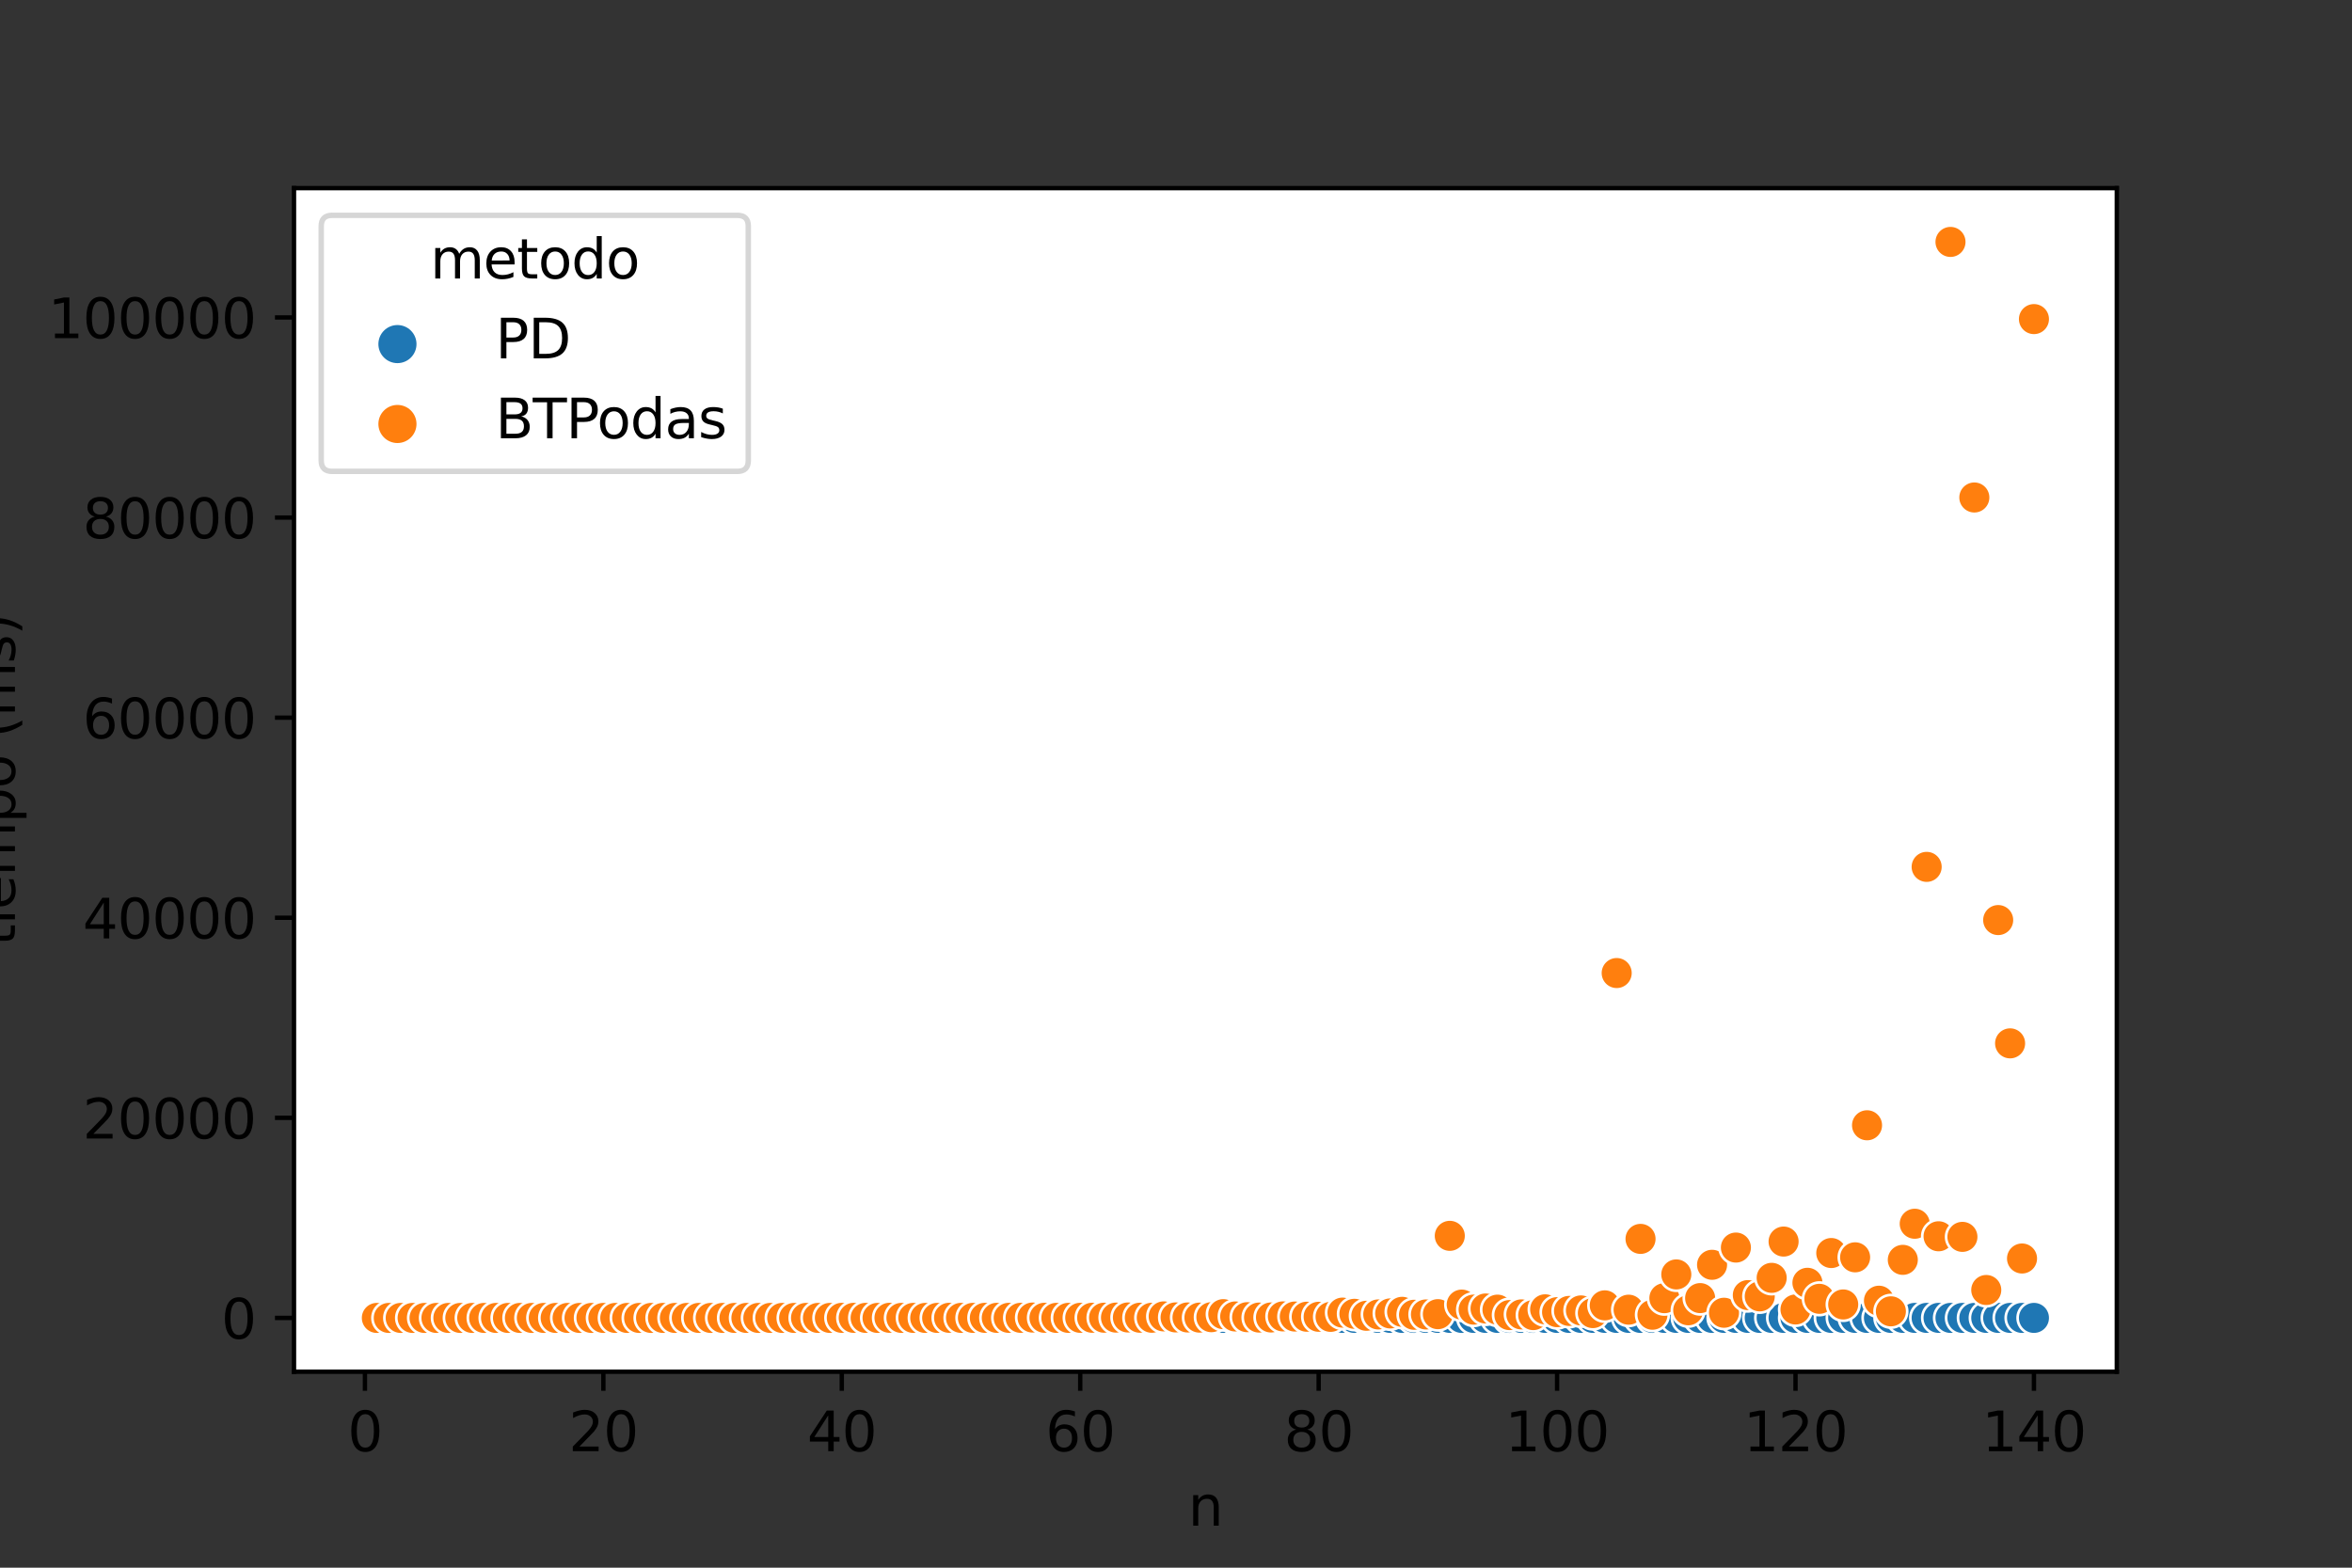 <?xml version="1.0" encoding="utf-8" standalone="no"?>
<!DOCTYPE svg PUBLIC "-//W3C//DTD SVG 1.1//EN"
  "http://www.w3.org/Graphics/SVG/1.1/DTD/svg11.dtd">
<svg height="288pt" version="1.1" viewBox="0 0 432 288" width="432pt" xmlns="http://www.w3.org/2000/svg" xmlns:xlink="http://www.w3.org/1999/xlink">
 <rect x="0" y="0" width="432" height="288" fill="#333333" stroke="none"/>
 <defs>
  <style type="text/css">*{stroke-linecap:butt;stroke-linejoin:round;}</style>
 </defs>
 <g id="figure_1">
  <g id="patch_1">
   <path d="M 0 288 
L 432 288 
L 432 0 
L 0 0 
z
" style="fill:none;"/>
  </g>
  <g id="axes_1">
   <g id="patch_2">
    <path d="M 54 252 
L 388.8 252 
L 388.8 34.56 
L 54 34.56 
z
" style="fill:#ffffff;"/>
   </g>
   <g id="PathCollection_1">
    <defs>
     <path d="M 0 3 
C 0.796 3 1.559 2.684 2.121 2.121 
C 2.684 1.559 3 0.796 3 -0 
C 3 -0.796 2.684 -1.559 2.121 -2.121 
C 1.559 -2.684 0.796 -3 0 -3 
C -0.796 -3 -1.559 -2.684 -2.121 -2.121 
C -2.684 -1.559 -3 -0.796 -3 0 
C -3 0.796 -2.684 1.559 -2.121 2.121 
C -1.559 2.684 -0.796 3 0 3 
z
" id="C0_0_7cafc55262"/>
    </defs>
    <g clip-path="url(#pe83041c18b)">
     <use style="fill:#1f77b4;stroke:#ffffff;stroke-width:0.48;" x="69.218" xlink:href="#C0_0_7cafc55262" y="242.116"/>
    </g>
    <g clip-path="url(#pe83041c18b)">
     <use style="fill:#1f77b4;stroke:#ffffff;stroke-width:0.48;" x="71.408" xlink:href="#C0_0_7cafc55262" y="242.116"/>
    </g>
    <g clip-path="url(#pe83041c18b)">
     <use style="fill:#1f77b4;stroke:#ffffff;stroke-width:0.48;" x="73.598" xlink:href="#C0_0_7cafc55262" y="242.116"/>
    </g>
    <g clip-path="url(#pe83041c18b)">
     <use style="fill:#1f77b4;stroke:#ffffff;stroke-width:0.48;" x="75.787" xlink:href="#C0_0_7cafc55262" y="242.116"/>
    </g>
    <g clip-path="url(#pe83041c18b)">
     <use style="fill:#1f77b4;stroke:#ffffff;stroke-width:0.48;" x="77.977" xlink:href="#C0_0_7cafc55262" y="242.116"/>
    </g>
    <g clip-path="url(#pe83041c18b)">
     <use style="fill:#1f77b4;stroke:#ffffff;stroke-width:0.48;" x="80.167" xlink:href="#C0_0_7cafc55262" y="242.116"/>
    </g>
    <g clip-path="url(#pe83041c18b)">
     <use style="fill:#1f77b4;stroke:#ffffff;stroke-width:0.48;" x="82.356" xlink:href="#C0_0_7cafc55262" y="242.116"/>
    </g>
    <g clip-path="url(#pe83041c18b)">
     <use style="fill:#1f77b4;stroke:#ffffff;stroke-width:0.48;" x="84.546" xlink:href="#C0_0_7cafc55262" y="242.116"/>
    </g>
    <g clip-path="url(#pe83041c18b)">
     <use style="fill:#1f77b4;stroke:#ffffff;stroke-width:0.48;" x="86.736" xlink:href="#C0_0_7cafc55262" y="242.116"/>
    </g>
    <g clip-path="url(#pe83041c18b)">
     <use style="fill:#1f77b4;stroke:#ffffff;stroke-width:0.48;" x="88.925" xlink:href="#C0_0_7cafc55262" y="242.116"/>
    </g>
    <g clip-path="url(#pe83041c18b)">
     <use style="fill:#1f77b4;stroke:#ffffff;stroke-width:0.48;" x="91.115" xlink:href="#C0_0_7cafc55262" y="242.116"/>
    </g>
    <g clip-path="url(#pe83041c18b)">
     <use style="fill:#1f77b4;stroke:#ffffff;stroke-width:0.48;" x="93.305" xlink:href="#C0_0_7cafc55262" y="242.116"/>
    </g>
    <g clip-path="url(#pe83041c18b)">
     <use style="fill:#1f77b4;stroke:#ffffff;stroke-width:0.48;" x="95.494" xlink:href="#C0_0_7cafc55262" y="242.116"/>
    </g>
    <g clip-path="url(#pe83041c18b)">
     <use style="fill:#1f77b4;stroke:#ffffff;stroke-width:0.48;" x="97.684" xlink:href="#C0_0_7cafc55262" y="242.115"/>
    </g>
    <g clip-path="url(#pe83041c18b)">
     <use style="fill:#1f77b4;stroke:#ffffff;stroke-width:0.48;" x="99.874" xlink:href="#C0_0_7cafc55262" y="242.116"/>
    </g>
    <g clip-path="url(#pe83041c18b)">
     <use style="fill:#1f77b4;stroke:#ffffff;stroke-width:0.48;" x="102.063" xlink:href="#C0_0_7cafc55262" y="242.116"/>
    </g>
    <g clip-path="url(#pe83041c18b)">
     <use style="fill:#1f77b4;stroke:#ffffff;stroke-width:0.48;" x="104.253" xlink:href="#C0_0_7cafc55262" y="242.115"/>
    </g>
    <g clip-path="url(#pe83041c18b)">
     <use style="fill:#1f77b4;stroke:#ffffff;stroke-width:0.48;" x="106.443" xlink:href="#C0_0_7cafc55262" y="242.116"/>
    </g>
    <g clip-path="url(#pe83041c18b)">
     <use style="fill:#1f77b4;stroke:#ffffff;stroke-width:0.48;" x="108.632" xlink:href="#C0_0_7cafc55262" y="242.116"/>
    </g>
    <g clip-path="url(#pe83041c18b)">
     <use style="fill:#1f77b4;stroke:#ffffff;stroke-width:0.48;" x="110.822" xlink:href="#C0_0_7cafc55262" y="242.116"/>
    </g>
    <g clip-path="url(#pe83041c18b)">
     <use style="fill:#1f77b4;stroke:#ffffff;stroke-width:0.48;" x="113.012" xlink:href="#C0_0_7cafc55262" y="242.116"/>
    </g>
    <g clip-path="url(#pe83041c18b)">
     <use style="fill:#1f77b4;stroke:#ffffff;stroke-width:0.48;" x="115.201" xlink:href="#C0_0_7cafc55262" y="242.116"/>
    </g>
    <g clip-path="url(#pe83041c18b)">
     <use style="fill:#1f77b4;stroke:#ffffff;stroke-width:0.48;" x="117.391" xlink:href="#C0_0_7cafc55262" y="242.116"/>
    </g>
    <g clip-path="url(#pe83041c18b)">
     <use style="fill:#1f77b4;stroke:#ffffff;stroke-width:0.48;" x="119.581" xlink:href="#C0_0_7cafc55262" y="242.115"/>
    </g>
    <g clip-path="url(#pe83041c18b)">
     <use style="fill:#1f77b4;stroke:#ffffff;stroke-width:0.48;" x="121.77" xlink:href="#C0_0_7cafc55262" y="242.116"/>
    </g>
    <g clip-path="url(#pe83041c18b)">
     <use style="fill:#1f77b4;stroke:#ffffff;stroke-width:0.48;" x="123.96" xlink:href="#C0_0_7cafc55262" y="242.115"/>
    </g>
    <g clip-path="url(#pe83041c18b)">
     <use style="fill:#1f77b4;stroke:#ffffff;stroke-width:0.48;" x="126.15" xlink:href="#C0_0_7cafc55262" y="242.116"/>
    </g>
    <g clip-path="url(#pe83041c18b)">
     <use style="fill:#1f77b4;stroke:#ffffff;stroke-width:0.48;" x="128.339" xlink:href="#C0_0_7cafc55262" y="242.115"/>
    </g>
    <g clip-path="url(#pe83041c18b)">
     <use style="fill:#1f77b4;stroke:#ffffff;stroke-width:0.48;" x="130.529" xlink:href="#C0_0_7cafc55262" y="242.115"/>
    </g>
    <g clip-path="url(#pe83041c18b)">
     <use style="fill:#1f77b4;stroke:#ffffff;stroke-width:0.48;" x="132.719" xlink:href="#C0_0_7cafc55262" y="242.116"/>
    </g>
    <g clip-path="url(#pe83041c18b)">
     <use style="fill:#1f77b4;stroke:#ffffff;stroke-width:0.48;" x="134.908" xlink:href="#C0_0_7cafc55262" y="242.115"/>
    </g>
    <g clip-path="url(#pe83041c18b)">
     <use style="fill:#1f77b4;stroke:#ffffff;stroke-width:0.48;" x="137.098" xlink:href="#C0_0_7cafc55262" y="242.116"/>
    </g>
    <g clip-path="url(#pe83041c18b)">
     <use style="fill:#1f77b4;stroke:#ffffff;stroke-width:0.48;" x="139.288" xlink:href="#C0_0_7cafc55262" y="242.116"/>
    </g>
    <g clip-path="url(#pe83041c18b)">
     <use style="fill:#1f77b4;stroke:#ffffff;stroke-width:0.48;" x="141.477" xlink:href="#C0_0_7cafc55262" y="242.113"/>
    </g>
    <g clip-path="url(#pe83041c18b)">
     <use style="fill:#1f77b4;stroke:#ffffff;stroke-width:0.48;" x="143.667" xlink:href="#C0_0_7cafc55262" y="242.114"/>
    </g>
    <g clip-path="url(#pe83041c18b)">
     <use style="fill:#1f77b4;stroke:#ffffff;stroke-width:0.48;" x="145.857" xlink:href="#C0_0_7cafc55262" y="242.116"/>
    </g>
    <g clip-path="url(#pe83041c18b)">
     <use style="fill:#1f77b4;stroke:#ffffff;stroke-width:0.48;" x="148.046" xlink:href="#C0_0_7cafc55262" y="242.115"/>
    </g>
    <g clip-path="url(#pe83041c18b)">
     <use style="fill:#1f77b4;stroke:#ffffff;stroke-width:0.48;" x="150.236" xlink:href="#C0_0_7cafc55262" y="242.114"/>
    </g>
    <g clip-path="url(#pe83041c18b)">
     <use style="fill:#1f77b4;stroke:#ffffff;stroke-width:0.48;" x="152.426" xlink:href="#C0_0_7cafc55262" y="242.114"/>
    </g>
    <g clip-path="url(#pe83041c18b)">
     <use style="fill:#1f77b4;stroke:#ffffff;stroke-width:0.48;" x="154.615" xlink:href="#C0_0_7cafc55262" y="242.116"/>
    </g>
    <g clip-path="url(#pe83041c18b)">
     <use style="fill:#1f77b4;stroke:#ffffff;stroke-width:0.48;" x="156.805" xlink:href="#C0_0_7cafc55262" y="242.112"/>
    </g>
    <g clip-path="url(#pe83041c18b)">
     <use style="fill:#1f77b4;stroke:#ffffff;stroke-width:0.48;" x="158.995" xlink:href="#C0_0_7cafc55262" y="242.115"/>
    </g>
    <g clip-path="url(#pe83041c18b)">
     <use style="fill:#1f77b4;stroke:#ffffff;stroke-width:0.48;" x="161.184" xlink:href="#C0_0_7cafc55262" y="242.114"/>
    </g>
    <g clip-path="url(#pe83041c18b)">
     <use style="fill:#1f77b4;stroke:#ffffff;stroke-width:0.48;" x="163.374" xlink:href="#C0_0_7cafc55262" y="242.116"/>
    </g>
    <g clip-path="url(#pe83041c18b)">
     <use style="fill:#1f77b4;stroke:#ffffff;stroke-width:0.48;" x="165.564" xlink:href="#C0_0_7cafc55262" y="242.116"/>
    </g>
    <g clip-path="url(#pe83041c18b)">
     <use style="fill:#1f77b4;stroke:#ffffff;stroke-width:0.48;" x="167.753" xlink:href="#C0_0_7cafc55262" y="242.115"/>
    </g>
    <g clip-path="url(#pe83041c18b)">
     <use style="fill:#1f77b4;stroke:#ffffff;stroke-width:0.48;" x="169.943" xlink:href="#C0_0_7cafc55262" y="242.114"/>
    </g>
    <g clip-path="url(#pe83041c18b)">
     <use style="fill:#1f77b4;stroke:#ffffff;stroke-width:0.48;" x="172.133" xlink:href="#C0_0_7cafc55262" y="242.114"/>
    </g>
    <g clip-path="url(#pe83041c18b)">
     <use style="fill:#1f77b4;stroke:#ffffff;stroke-width:0.48;" x="174.322" xlink:href="#C0_0_7cafc55262" y="242.111"/>
    </g>
    <g clip-path="url(#pe83041c18b)">
     <use style="fill:#1f77b4;stroke:#ffffff;stroke-width:0.48;" x="176.512" xlink:href="#C0_0_7cafc55262" y="242.115"/>
    </g>
    <g clip-path="url(#pe83041c18b)">
     <use style="fill:#1f77b4;stroke:#ffffff;stroke-width:0.48;" x="178.702" xlink:href="#C0_0_7cafc55262" y="242.113"/>
    </g>
    <g clip-path="url(#pe83041c18b)">
     <use style="fill:#1f77b4;stroke:#ffffff;stroke-width:0.48;" x="180.891" xlink:href="#C0_0_7cafc55262" y="242.114"/>
    </g>
    <g clip-path="url(#pe83041c18b)">
     <use style="fill:#1f77b4;stroke:#ffffff;stroke-width:0.48;" x="183.081" xlink:href="#C0_0_7cafc55262" y="242.116"/>
    </g>
    <g clip-path="url(#pe83041c18b)">
     <use style="fill:#1f77b4;stroke:#ffffff;stroke-width:0.48;" x="185.271" xlink:href="#C0_0_7cafc55262" y="242.112"/>
    </g>
    <g clip-path="url(#pe83041c18b)">
     <use style="fill:#1f77b4;stroke:#ffffff;stroke-width:0.48;" x="187.46" xlink:href="#C0_0_7cafc55262" y="242.113"/>
    </g>
    <g clip-path="url(#pe83041c18b)">
     <use style="fill:#1f77b4;stroke:#ffffff;stroke-width:0.48;" x="189.65" xlink:href="#C0_0_7cafc55262" y="242.113"/>
    </g>
    <g clip-path="url(#pe83041c18b)">
     <use style="fill:#1f77b4;stroke:#ffffff;stroke-width:0.48;" x="191.84" xlink:href="#C0_0_7cafc55262" y="242.115"/>
    </g>
    <g clip-path="url(#pe83041c18b)">
     <use style="fill:#1f77b4;stroke:#ffffff;stroke-width:0.48;" x="194.029" xlink:href="#C0_0_7cafc55262" y="242.114"/>
    </g>
    <g clip-path="url(#pe83041c18b)">
     <use style="fill:#1f77b4;stroke:#ffffff;stroke-width:0.48;" x="196.219" xlink:href="#C0_0_7cafc55262" y="242.113"/>
    </g>
    <g clip-path="url(#pe83041c18b)">
     <use style="fill:#1f77b4;stroke:#ffffff;stroke-width:0.48;" x="198.409" xlink:href="#C0_0_7cafc55262" y="242.115"/>
    </g>
    <g clip-path="url(#pe83041c18b)">
     <use style="fill:#1f77b4;stroke:#ffffff;stroke-width:0.48;" x="200.598" xlink:href="#C0_0_7cafc55262" y="242.113"/>
    </g>
    <g clip-path="url(#pe83041c18b)">
     <use style="fill:#1f77b4;stroke:#ffffff;stroke-width:0.48;" x="202.788" xlink:href="#C0_0_7cafc55262" y="242.114"/>
    </g>
    <g clip-path="url(#pe83041c18b)">
     <use style="fill:#1f77b4;stroke:#ffffff;stroke-width:0.48;" x="204.978" xlink:href="#C0_0_7cafc55262" y="242.114"/>
    </g>
    <g clip-path="url(#pe83041c18b)">
     <use style="fill:#1f77b4;stroke:#ffffff;stroke-width:0.48;" x="207.167" xlink:href="#C0_0_7cafc55262" y="242.113"/>
    </g>
    <g clip-path="url(#pe83041c18b)">
     <use style="fill:#1f77b4;stroke:#ffffff;stroke-width:0.48;" x="209.357" xlink:href="#C0_0_7cafc55262" y="242.113"/>
    </g>
    <g clip-path="url(#pe83041c18b)">
     <use style="fill:#1f77b4;stroke:#ffffff;stroke-width:0.48;" x="211.547" xlink:href="#C0_0_7cafc55262" y="242.114"/>
    </g>
    <g clip-path="url(#pe83041c18b)">
     <use style="fill:#1f77b4;stroke:#ffffff;stroke-width:0.48;" x="213.736" xlink:href="#C0_0_7cafc55262" y="242.115"/>
    </g>
    <g clip-path="url(#pe83041c18b)">
     <use style="fill:#1f77b4;stroke:#ffffff;stroke-width:0.48;" x="215.926" xlink:href="#C0_0_7cafc55262" y="242.114"/>
    </g>
    <g clip-path="url(#pe83041c18b)">
     <use style="fill:#1f77b4;stroke:#ffffff;stroke-width:0.48;" x="218.115" xlink:href="#C0_0_7cafc55262" y="242.114"/>
    </g>
    <g clip-path="url(#pe83041c18b)">
     <use style="fill:#1f77b4;stroke:#ffffff;stroke-width:0.48;" x="220.305" xlink:href="#C0_0_7cafc55262" y="242.116"/>
    </g>
    <g clip-path="url(#pe83041c18b)">
     <use style="fill:#1f77b4;stroke:#ffffff;stroke-width:0.48;" x="222.495" xlink:href="#C0_0_7cafc55262" y="242.111"/>
    </g>
    <g clip-path="url(#pe83041c18b)">
     <use style="fill:#1f77b4;stroke:#ffffff;stroke-width:0.48;" x="224.685" xlink:href="#C0_0_7cafc55262" y="242.113"/>
    </g>
    <g clip-path="url(#pe83041c18b)">
     <use style="fill:#1f77b4;stroke:#ffffff;stroke-width:0.48;" x="226.874" xlink:href="#C0_0_7cafc55262" y="242.114"/>
    </g>
    <g clip-path="url(#pe83041c18b)">
     <use style="fill:#1f77b4;stroke:#ffffff;stroke-width:0.48;" x="229.064" xlink:href="#C0_0_7cafc55262" y="242.114"/>
    </g>
    <g clip-path="url(#pe83041c18b)">
     <use style="fill:#1f77b4;stroke:#ffffff;stroke-width:0.48;" x="231.253" xlink:href="#C0_0_7cafc55262" y="242.113"/>
    </g>
    <g clip-path="url(#pe83041c18b)">
     <use style="fill:#1f77b4;stroke:#ffffff;stroke-width:0.48;" x="233.443" xlink:href="#C0_0_7cafc55262" y="242.112"/>
    </g>
    <g clip-path="url(#pe83041c18b)">
     <use style="fill:#1f77b4;stroke:#ffffff;stroke-width:0.48;" x="235.633" xlink:href="#C0_0_7cafc55262" y="242.113"/>
    </g>
    <g clip-path="url(#pe83041c18b)">
     <use style="fill:#1f77b4;stroke:#ffffff;stroke-width:0.48;" x="237.822" xlink:href="#C0_0_7cafc55262" y="242.11"/>
    </g>
    <g clip-path="url(#pe83041c18b)">
     <use style="fill:#1f77b4;stroke:#ffffff;stroke-width:0.48;" x="240.012" xlink:href="#C0_0_7cafc55262" y="242.113"/>
    </g>
    <g clip-path="url(#pe83041c18b)">
     <use style="fill:#1f77b4;stroke:#ffffff;stroke-width:0.48;" x="242.202" xlink:href="#C0_0_7cafc55262" y="242.112"/>
    </g>
    <g clip-path="url(#pe83041c18b)">
     <use style="fill:#1f77b4;stroke:#ffffff;stroke-width:0.48;" x="244.391" xlink:href="#C0_0_7cafc55262" y="242.11"/>
    </g>
    <g clip-path="url(#pe83041c18b)">
     <use style="fill:#1f77b4;stroke:#ffffff;stroke-width:0.48;" x="246.581" xlink:href="#C0_0_7cafc55262" y="242.111"/>
    </g>
    <g clip-path="url(#pe83041c18b)">
     <use style="fill:#1f77b4;stroke:#ffffff;stroke-width:0.48;" x="248.771" xlink:href="#C0_0_7cafc55262" y="242.114"/>
    </g>
    <g clip-path="url(#pe83041c18b)">
     <use style="fill:#1f77b4;stroke:#ffffff;stroke-width:0.48;" x="250.96" xlink:href="#C0_0_7cafc55262" y="242.115"/>
    </g>
    <g clip-path="url(#pe83041c18b)">
     <use style="fill:#1f77b4;stroke:#ffffff;stroke-width:0.48;" x="253.15" xlink:href="#C0_0_7cafc55262" y="242.109"/>
    </g>
    <g clip-path="url(#pe83041c18b)">
     <use style="fill:#1f77b4;stroke:#ffffff;stroke-width:0.48;" x="255.34" xlink:href="#C0_0_7cafc55262" y="242.112"/>
    </g>
    <g clip-path="url(#pe83041c18b)">
     <use style="fill:#1f77b4;stroke:#ffffff;stroke-width:0.48;" x="257.529" xlink:href="#C0_0_7cafc55262" y="242.115"/>
    </g>
    <g clip-path="url(#pe83041c18b)">
     <use style="fill:#1f77b4;stroke:#ffffff;stroke-width:0.48;" x="259.719" xlink:href="#C0_0_7cafc55262" y="242.113"/>
    </g>
    <g clip-path="url(#pe83041c18b)">
     <use style="fill:#1f77b4;stroke:#ffffff;stroke-width:0.48;" x="261.909" xlink:href="#C0_0_7cafc55262" y="242.112"/>
    </g>
    <g clip-path="url(#pe83041c18b)">
     <use style="fill:#1f77b4;stroke:#ffffff;stroke-width:0.48;" x="264.098" xlink:href="#C0_0_7cafc55262" y="242.113"/>
    </g>
    <g clip-path="url(#pe83041c18b)">
     <use style="fill:#1f77b4;stroke:#ffffff;stroke-width:0.48;" x="266.288" xlink:href="#C0_0_7cafc55262" y="242.107"/>
    </g>
    <g clip-path="url(#pe83041c18b)">
     <use style="fill:#1f77b4;stroke:#ffffff;stroke-width:0.48;" x="268.478" xlink:href="#C0_0_7cafc55262" y="242.115"/>
    </g>
    <g clip-path="url(#pe83041c18b)">
     <use style="fill:#1f77b4;stroke:#ffffff;stroke-width:0.48;" x="270.667" xlink:href="#C0_0_7cafc55262" y="242.113"/>
    </g>
    <g clip-path="url(#pe83041c18b)">
     <use style="fill:#1f77b4;stroke:#ffffff;stroke-width:0.48;" x="272.857" xlink:href="#C0_0_7cafc55262" y="242.113"/>
    </g>
    <g clip-path="url(#pe83041c18b)">
     <use style="fill:#1f77b4;stroke:#ffffff;stroke-width:0.48;" x="275.047" xlink:href="#C0_0_7cafc55262" y="242.112"/>
    </g>
    <g clip-path="url(#pe83041c18b)">
     <use style="fill:#1f77b4;stroke:#ffffff;stroke-width:0.48;" x="277.236" xlink:href="#C0_0_7cafc55262" y="242.109"/>
    </g>
    <g clip-path="url(#pe83041c18b)">
     <use style="fill:#1f77b4;stroke:#ffffff;stroke-width:0.48;" x="279.426" xlink:href="#C0_0_7cafc55262" y="242.113"/>
    </g>
    <g clip-path="url(#pe83041c18b)">
     <use style="fill:#1f77b4;stroke:#ffffff;stroke-width:0.48;" x="281.616" xlink:href="#C0_0_7cafc55262" y="242.111"/>
    </g>
    <g clip-path="url(#pe83041c18b)">
     <use style="fill:#1f77b4;stroke:#ffffff;stroke-width:0.48;" x="283.805" xlink:href="#C0_0_7cafc55262" y="242.111"/>
    </g>
    <g clip-path="url(#pe83041c18b)">
     <use style="fill:#1f77b4;stroke:#ffffff;stroke-width:0.48;" x="285.995" xlink:href="#C0_0_7cafc55262" y="242.115"/>
    </g>
    <g clip-path="url(#pe83041c18b)">
     <use style="fill:#1f77b4;stroke:#ffffff;stroke-width:0.48;" x="288.185" xlink:href="#C0_0_7cafc55262" y="242.11"/>
    </g>
    <g clip-path="url(#pe83041c18b)">
     <use style="fill:#1f77b4;stroke:#ffffff;stroke-width:0.48;" x="290.374" xlink:href="#C0_0_7cafc55262" y="242.107"/>
    </g>
    <g clip-path="url(#pe83041c18b)">
     <use style="fill:#1f77b4;stroke:#ffffff;stroke-width:0.48;" x="292.564" xlink:href="#C0_0_7cafc55262" y="242.109"/>
    </g>
    <g clip-path="url(#pe83041c18b)">
     <use style="fill:#1f77b4;stroke:#ffffff;stroke-width:0.48;" x="294.754" xlink:href="#C0_0_7cafc55262" y="242.106"/>
    </g>
    <g clip-path="url(#pe83041c18b)">
     <use style="fill:#1f77b4;stroke:#ffffff;stroke-width:0.48;" x="296.943" xlink:href="#C0_0_7cafc55262" y="242.114"/>
    </g>
    <g clip-path="url(#pe83041c18b)">
     <use style="fill:#1f77b4;stroke:#ffffff;stroke-width:0.48;" x="299.133" xlink:href="#C0_0_7cafc55262" y="242.107"/>
    </g>
    <g clip-path="url(#pe83041c18b)">
     <use style="fill:#1f77b4;stroke:#ffffff;stroke-width:0.48;" x="301.323" xlink:href="#C0_0_7cafc55262" y="242.114"/>
    </g>
    <g clip-path="url(#pe83041c18b)">
     <use style="fill:#1f77b4;stroke:#ffffff;stroke-width:0.48;" x="303.512" xlink:href="#C0_0_7cafc55262" y="242.111"/>
    </g>
    <g clip-path="url(#pe83041c18b)">
     <use style="fill:#1f77b4;stroke:#ffffff;stroke-width:0.48;" x="305.702" xlink:href="#C0_0_7cafc55262" y="242.112"/>
    </g>
    <g clip-path="url(#pe83041c18b)">
     <use style="fill:#1f77b4;stroke:#ffffff;stroke-width:0.48;" x="307.892" xlink:href="#C0_0_7cafc55262" y="242.11"/>
    </g>
    <g clip-path="url(#pe83041c18b)">
     <use style="fill:#1f77b4;stroke:#ffffff;stroke-width:0.48;" x="310.081" xlink:href="#C0_0_7cafc55262" y="242.11"/>
    </g>
    <g clip-path="url(#pe83041c18b)">
     <use style="fill:#1f77b4;stroke:#ffffff;stroke-width:0.48;" x="312.271" xlink:href="#C0_0_7cafc55262" y="242.11"/>
    </g>
    <g clip-path="url(#pe83041c18b)">
     <use style="fill:#1f77b4;stroke:#ffffff;stroke-width:0.48;" x="314.461" xlink:href="#C0_0_7cafc55262" y="242.114"/>
    </g>
    <g clip-path="url(#pe83041c18b)">
     <use style="fill:#1f77b4;stroke:#ffffff;stroke-width:0.48;" x="316.65" xlink:href="#C0_0_7cafc55262" y="242.111"/>
    </g>
    <g clip-path="url(#pe83041c18b)">
     <use style="fill:#1f77b4;stroke:#ffffff;stroke-width:0.48;" x="318.84" xlink:href="#C0_0_7cafc55262" y="242.111"/>
    </g>
    <g clip-path="url(#pe83041c18b)">
     <use style="fill:#1f77b4;stroke:#ffffff;stroke-width:0.48;" x="321.03" xlink:href="#C0_0_7cafc55262" y="242.107"/>
    </g>
    <g clip-path="url(#pe83041c18b)">
     <use style="fill:#1f77b4;stroke:#ffffff;stroke-width:0.48;" x="323.219" xlink:href="#C0_0_7cafc55262" y="242.114"/>
    </g>
    <g clip-path="url(#pe83041c18b)">
     <use style="fill:#1f77b4;stroke:#ffffff;stroke-width:0.48;" x="325.409" xlink:href="#C0_0_7cafc55262" y="242.109"/>
    </g>
    <g clip-path="url(#pe83041c18b)">
     <use style="fill:#1f77b4;stroke:#ffffff;stroke-width:0.48;" x="327.599" xlink:href="#C0_0_7cafc55262" y="242.113"/>
    </g>
    <g clip-path="url(#pe83041c18b)">
     <use style="fill:#1f77b4;stroke:#ffffff;stroke-width:0.48;" x="329.788" xlink:href="#C0_0_7cafc55262" y="242.114"/>
    </g>
    <g clip-path="url(#pe83041c18b)">
     <use style="fill:#1f77b4;stroke:#ffffff;stroke-width:0.48;" x="331.978" xlink:href="#C0_0_7cafc55262" y="242.11"/>
    </g>
    <g clip-path="url(#pe83041c18b)">
     <use style="fill:#1f77b4;stroke:#ffffff;stroke-width:0.48;" x="334.168" xlink:href="#C0_0_7cafc55262" y="242.108"/>
    </g>
    <g clip-path="url(#pe83041c18b)">
     <use style="fill:#1f77b4;stroke:#ffffff;stroke-width:0.48;" x="336.357" xlink:href="#C0_0_7cafc55262" y="242.111"/>
    </g>
    <g clip-path="url(#pe83041c18b)">
     <use style="fill:#1f77b4;stroke:#ffffff;stroke-width:0.48;" x="338.547" xlink:href="#C0_0_7cafc55262" y="242.108"/>
    </g>
    <g clip-path="url(#pe83041c18b)">
     <use style="fill:#1f77b4;stroke:#ffffff;stroke-width:0.48;" x="340.737" xlink:href="#C0_0_7cafc55262" y="242.112"/>
    </g>
    <g clip-path="url(#pe83041c18b)">
     <use style="fill:#1f77b4;stroke:#ffffff;stroke-width:0.48;" x="342.926" xlink:href="#C0_0_7cafc55262" y="242.113"/>
    </g>
    <g clip-path="url(#pe83041c18b)">
     <use style="fill:#1f77b4;stroke:#ffffff;stroke-width:0.48;" x="345.116" xlink:href="#C0_0_7cafc55262" y="242.108"/>
    </g>
    <g clip-path="url(#pe83041c18b)">
     <use style="fill:#1f77b4;stroke:#ffffff;stroke-width:0.48;" x="347.306" xlink:href="#C0_0_7cafc55262" y="242.112"/>
    </g>
    <g clip-path="url(#pe83041c18b)">
     <use style="fill:#1f77b4;stroke:#ffffff;stroke-width:0.48;" x="349.495" xlink:href="#C0_0_7cafc55262" y="242.107"/>
    </g>
    <g clip-path="url(#pe83041c18b)">
     <use style="fill:#1f77b4;stroke:#ffffff;stroke-width:0.48;" x="351.685" xlink:href="#C0_0_7cafc55262" y="242.111"/>
    </g>
    <g clip-path="url(#pe83041c18b)">
     <use style="fill:#1f77b4;stroke:#ffffff;stroke-width:0.48;" x="353.875" xlink:href="#C0_0_7cafc55262" y="242.109"/>
    </g>
    <g clip-path="url(#pe83041c18b)">
     <use style="fill:#1f77b4;stroke:#ffffff;stroke-width:0.48;" x="356.064" xlink:href="#C0_0_7cafc55262" y="242.106"/>
    </g>
    <g clip-path="url(#pe83041c18b)">
     <use style="fill:#1f77b4;stroke:#ffffff;stroke-width:0.48;" x="358.254" xlink:href="#C0_0_7cafc55262" y="242.112"/>
    </g>
    <g clip-path="url(#pe83041c18b)">
     <use style="fill:#1f77b4;stroke:#ffffff;stroke-width:0.48;" x="360.444" xlink:href="#C0_0_7cafc55262" y="242.111"/>
    </g>
    <g clip-path="url(#pe83041c18b)">
     <use style="fill:#1f77b4;stroke:#ffffff;stroke-width:0.48;" x="362.633" xlink:href="#C0_0_7cafc55262" y="242.111"/>
    </g>
    <g clip-path="url(#pe83041c18b)">
     <use style="fill:#1f77b4;stroke:#ffffff;stroke-width:0.48;" x="364.823" xlink:href="#C0_0_7cafc55262" y="242.108"/>
    </g>
    <g clip-path="url(#pe83041c18b)">
     <use style="fill:#1f77b4;stroke:#ffffff;stroke-width:0.48;" x="367.013" xlink:href="#C0_0_7cafc55262" y="242.112"/>
    </g>
    <g clip-path="url(#pe83041c18b)">
     <use style="fill:#1f77b4;stroke:#ffffff;stroke-width:0.48;" x="369.202" xlink:href="#C0_0_7cafc55262" y="242.109"/>
    </g>
    <g clip-path="url(#pe83041c18b)">
     <use style="fill:#1f77b4;stroke:#ffffff;stroke-width:0.48;" x="371.392" xlink:href="#C0_0_7cafc55262" y="242.113"/>
    </g>
    <g clip-path="url(#pe83041c18b)">
     <use style="fill:#1f77b4;stroke:#ffffff;stroke-width:0.48;" x="373.582" xlink:href="#C0_0_7cafc55262" y="242.111"/>
    </g>
    <g clip-path="url(#pe83041c18b)">
     <use style="fill:#ff7f0e;stroke:#ffffff;stroke-width:0.48;" x="69.218" xlink:href="#C0_0_7cafc55262" y="242.116"/>
    </g>
    <g clip-path="url(#pe83041c18b)">
     <use style="fill:#ff7f0e;stroke:#ffffff;stroke-width:0.48;" x="71.408" xlink:href="#C0_0_7cafc55262" y="242.116"/>
    </g>
    <g clip-path="url(#pe83041c18b)">
     <use style="fill:#ff7f0e;stroke:#ffffff;stroke-width:0.48;" x="73.598" xlink:href="#C0_0_7cafc55262" y="242.116"/>
    </g>
    <g clip-path="url(#pe83041c18b)">
     <use style="fill:#ff7f0e;stroke:#ffffff;stroke-width:0.48;" x="75.787" xlink:href="#C0_0_7cafc55262" y="242.116"/>
    </g>
    <g clip-path="url(#pe83041c18b)">
     <use style="fill:#ff7f0e;stroke:#ffffff;stroke-width:0.48;" x="77.977" xlink:href="#C0_0_7cafc55262" y="242.116"/>
    </g>
    <g clip-path="url(#pe83041c18b)">
     <use style="fill:#ff7f0e;stroke:#ffffff;stroke-width:0.48;" x="80.167" xlink:href="#C0_0_7cafc55262" y="242.116"/>
    </g>
    <g clip-path="url(#pe83041c18b)">
     <use style="fill:#ff7f0e;stroke:#ffffff;stroke-width:0.48;" x="82.356" xlink:href="#C0_0_7cafc55262" y="242.116"/>
    </g>
    <g clip-path="url(#pe83041c18b)">
     <use style="fill:#ff7f0e;stroke:#ffffff;stroke-width:0.48;" x="84.546" xlink:href="#C0_0_7cafc55262" y="242.116"/>
    </g>
    <g clip-path="url(#pe83041c18b)">
     <use style="fill:#ff7f0e;stroke:#ffffff;stroke-width:0.48;" x="86.736" xlink:href="#C0_0_7cafc55262" y="242.116"/>
    </g>
    <g clip-path="url(#pe83041c18b)">
     <use style="fill:#ff7f0e;stroke:#ffffff;stroke-width:0.48;" x="88.925" xlink:href="#C0_0_7cafc55262" y="242.116"/>
    </g>
    <g clip-path="url(#pe83041c18b)">
     <use style="fill:#ff7f0e;stroke:#ffffff;stroke-width:0.48;" x="91.115" xlink:href="#C0_0_7cafc55262" y="242.116"/>
    </g>
    <g clip-path="url(#pe83041c18b)">
     <use style="fill:#ff7f0e;stroke:#ffffff;stroke-width:0.48;" x="93.305" xlink:href="#C0_0_7cafc55262" y="242.116"/>
    </g>
    <g clip-path="url(#pe83041c18b)">
     <use style="fill:#ff7f0e;stroke:#ffffff;stroke-width:0.48;" x="95.494" xlink:href="#C0_0_7cafc55262" y="242.116"/>
    </g>
    <g clip-path="url(#pe83041c18b)">
     <use style="fill:#ff7f0e;stroke:#ffffff;stroke-width:0.48;" x="97.684" xlink:href="#C0_0_7cafc55262" y="242.116"/>
    </g>
    <g clip-path="url(#pe83041c18b)">
     <use style="fill:#ff7f0e;stroke:#ffffff;stroke-width:0.48;" x="99.874" xlink:href="#C0_0_7cafc55262" y="242.116"/>
    </g>
    <g clip-path="url(#pe83041c18b)">
     <use style="fill:#ff7f0e;stroke:#ffffff;stroke-width:0.48;" x="102.063" xlink:href="#C0_0_7cafc55262" y="242.116"/>
    </g>
    <g clip-path="url(#pe83041c18b)">
     <use style="fill:#ff7f0e;stroke:#ffffff;stroke-width:0.48;" x="104.253" xlink:href="#C0_0_7cafc55262" y="242.116"/>
    </g>
    <g clip-path="url(#pe83041c18b)">
     <use style="fill:#ff7f0e;stroke:#ffffff;stroke-width:0.48;" x="106.443" xlink:href="#C0_0_7cafc55262" y="242.116"/>
    </g>
    <g clip-path="url(#pe83041c18b)">
     <use style="fill:#ff7f0e;stroke:#ffffff;stroke-width:0.48;" x="108.632" xlink:href="#C0_0_7cafc55262" y="242.116"/>
    </g>
    <g clip-path="url(#pe83041c18b)">
     <use style="fill:#ff7f0e;stroke:#ffffff;stroke-width:0.48;" x="110.822" xlink:href="#C0_0_7cafc55262" y="242.116"/>
    </g>
    <g clip-path="url(#pe83041c18b)">
     <use style="fill:#ff7f0e;stroke:#ffffff;stroke-width:0.48;" x="113.012" xlink:href="#C0_0_7cafc55262" y="242.116"/>
    </g>
    <g clip-path="url(#pe83041c18b)">
     <use style="fill:#ff7f0e;stroke:#ffffff;stroke-width:0.48;" x="115.201" xlink:href="#C0_0_7cafc55262" y="242.116"/>
    </g>
    <g clip-path="url(#pe83041c18b)">
     <use style="fill:#ff7f0e;stroke:#ffffff;stroke-width:0.48;" x="117.391" xlink:href="#C0_0_7cafc55262" y="242.116"/>
    </g>
    <g clip-path="url(#pe83041c18b)">
     <use style="fill:#ff7f0e;stroke:#ffffff;stroke-width:0.48;" x="119.581" xlink:href="#C0_0_7cafc55262" y="242.116"/>
    </g>
    <g clip-path="url(#pe83041c18b)">
     <use style="fill:#ff7f0e;stroke:#ffffff;stroke-width:0.48;" x="121.77" xlink:href="#C0_0_7cafc55262" y="242.115"/>
    </g>
    <g clip-path="url(#pe83041c18b)">
     <use style="fill:#ff7f0e;stroke:#ffffff;stroke-width:0.48;" x="123.96" xlink:href="#C0_0_7cafc55262" y="242.116"/>
    </g>
    <g clip-path="url(#pe83041c18b)">
     <use style="fill:#ff7f0e;stroke:#ffffff;stroke-width:0.48;" x="126.15" xlink:href="#C0_0_7cafc55262" y="242.116"/>
    </g>
    <g clip-path="url(#pe83041c18b)">
     <use style="fill:#ff7f0e;stroke:#ffffff;stroke-width:0.48;" x="128.339" xlink:href="#C0_0_7cafc55262" y="242.114"/>
    </g>
    <g clip-path="url(#pe83041c18b)">
     <use style="fill:#ff7f0e;stroke:#ffffff;stroke-width:0.48;" x="130.529" xlink:href="#C0_0_7cafc55262" y="242.116"/>
    </g>
    <g clip-path="url(#pe83041c18b)">
     <use style="fill:#ff7f0e;stroke:#ffffff;stroke-width:0.48;" x="132.719" xlink:href="#C0_0_7cafc55262" y="242.115"/>
    </g>
    <g clip-path="url(#pe83041c18b)">
     <use style="fill:#ff7f0e;stroke:#ffffff;stroke-width:0.48;" x="134.908" xlink:href="#C0_0_7cafc55262" y="242.115"/>
    </g>
    <g clip-path="url(#pe83041c18b)">
     <use style="fill:#ff7f0e;stroke:#ffffff;stroke-width:0.48;" x="137.098" xlink:href="#C0_0_7cafc55262" y="242.115"/>
    </g>
    <g clip-path="url(#pe83041c18b)">
     <use style="fill:#ff7f0e;stroke:#ffffff;stroke-width:0.48;" x="139.288" xlink:href="#C0_0_7cafc55262" y="242.116"/>
    </g>
    <g clip-path="url(#pe83041c18b)">
     <use style="fill:#ff7f0e;stroke:#ffffff;stroke-width:0.48;" x="141.477" xlink:href="#C0_0_7cafc55262" y="242.114"/>
    </g>
    <g clip-path="url(#pe83041c18b)">
     <use style="fill:#ff7f0e;stroke:#ffffff;stroke-width:0.48;" x="143.667" xlink:href="#C0_0_7cafc55262" y="242.114"/>
    </g>
    <g clip-path="url(#pe83041c18b)">
     <use style="fill:#ff7f0e;stroke:#ffffff;stroke-width:0.48;" x="145.857" xlink:href="#C0_0_7cafc55262" y="242.116"/>
    </g>
    <g clip-path="url(#pe83041c18b)">
     <use style="fill:#ff7f0e;stroke:#ffffff;stroke-width:0.48;" x="148.046" xlink:href="#C0_0_7cafc55262" y="242.114"/>
    </g>
    <g clip-path="url(#pe83041c18b)">
     <use style="fill:#ff7f0e;stroke:#ffffff;stroke-width:0.48;" x="150.236" xlink:href="#C0_0_7cafc55262" y="242.114"/>
    </g>
    <g clip-path="url(#pe83041c18b)">
     <use style="fill:#ff7f0e;stroke:#ffffff;stroke-width:0.48;" x="152.426" xlink:href="#C0_0_7cafc55262" y="242.113"/>
    </g>
    <g clip-path="url(#pe83041c18b)">
     <use style="fill:#ff7f0e;stroke:#ffffff;stroke-width:0.48;" x="154.615" xlink:href="#C0_0_7cafc55262" y="242.1"/>
    </g>
    <g clip-path="url(#pe83041c18b)">
     <use style="fill:#ff7f0e;stroke:#ffffff;stroke-width:0.48;" x="156.805" xlink:href="#C0_0_7cafc55262" y="242.1"/>
    </g>
    <g clip-path="url(#pe83041c18b)">
     <use style="fill:#ff7f0e;stroke:#ffffff;stroke-width:0.48;" x="158.995" xlink:href="#C0_0_7cafc55262" y="242.105"/>
    </g>
    <g clip-path="url(#pe83041c18b)">
     <use style="fill:#ff7f0e;stroke:#ffffff;stroke-width:0.48;" x="161.184" xlink:href="#C0_0_7cafc55262" y="242.113"/>
    </g>
    <g clip-path="url(#pe83041c18b)">
     <use style="fill:#ff7f0e;stroke:#ffffff;stroke-width:0.48;" x="163.374" xlink:href="#C0_0_7cafc55262" y="242.092"/>
    </g>
    <g clip-path="url(#pe83041c18b)">
     <use style="fill:#ff7f0e;stroke:#ffffff;stroke-width:0.48;" x="165.564" xlink:href="#C0_0_7cafc55262" y="242.11"/>
    </g>
    <g clip-path="url(#pe83041c18b)">
     <use style="fill:#ff7f0e;stroke:#ffffff;stroke-width:0.48;" x="167.753" xlink:href="#C0_0_7cafc55262" y="242.109"/>
    </g>
    <g clip-path="url(#pe83041c18b)">
     <use style="fill:#ff7f0e;stroke:#ffffff;stroke-width:0.48;" x="169.943" xlink:href="#C0_0_7cafc55262" y="242.114"/>
    </g>
    <g clip-path="url(#pe83041c18b)">
     <use style="fill:#ff7f0e;stroke:#ffffff;stroke-width:0.48;" x="172.133" xlink:href="#C0_0_7cafc55262" y="242.11"/>
    </g>
    <g clip-path="url(#pe83041c18b)">
     <use style="fill:#ff7f0e;stroke:#ffffff;stroke-width:0.48;" x="174.322" xlink:href="#C0_0_7cafc55262" y="242.094"/>
    </g>
    <g clip-path="url(#pe83041c18b)">
     <use style="fill:#ff7f0e;stroke:#ffffff;stroke-width:0.48;" x="176.512" xlink:href="#C0_0_7cafc55262" y="242.105"/>
    </g>
    <g clip-path="url(#pe83041c18b)">
     <use style="fill:#ff7f0e;stroke:#ffffff;stroke-width:0.48;" x="178.702" xlink:href="#C0_0_7cafc55262" y="242.106"/>
    </g>
    <g clip-path="url(#pe83041c18b)">
     <use style="fill:#ff7f0e;stroke:#ffffff;stroke-width:0.48;" x="180.891" xlink:href="#C0_0_7cafc55262" y="242.099"/>
    </g>
    <g clip-path="url(#pe83041c18b)">
     <use style="fill:#ff7f0e;stroke:#ffffff;stroke-width:0.48;" x="183.081" xlink:href="#C0_0_7cafc55262" y="242.1"/>
    </g>
    <g clip-path="url(#pe83041c18b)">
     <use style="fill:#ff7f0e;stroke:#ffffff;stroke-width:0.48;" x="185.271" xlink:href="#C0_0_7cafc55262" y="242.1"/>
    </g>
    <g clip-path="url(#pe83041c18b)">
     <use style="fill:#ff7f0e;stroke:#ffffff;stroke-width:0.48;" x="187.46" xlink:href="#C0_0_7cafc55262" y="242.097"/>
    </g>
    <g clip-path="url(#pe83041c18b)">
     <use style="fill:#ff7f0e;stroke:#ffffff;stroke-width:0.48;" x="189.65" xlink:href="#C0_0_7cafc55262" y="242.046"/>
    </g>
    <g clip-path="url(#pe83041c18b)">
     <use style="fill:#ff7f0e;stroke:#ffffff;stroke-width:0.48;" x="191.84" xlink:href="#C0_0_7cafc55262" y="242.09"/>
    </g>
    <g clip-path="url(#pe83041c18b)">
     <use style="fill:#ff7f0e;stroke:#ffffff;stroke-width:0.48;" x="194.029" xlink:href="#C0_0_7cafc55262" y="242.106"/>
    </g>
    <g clip-path="url(#pe83041c18b)">
     <use style="fill:#ff7f0e;stroke:#ffffff;stroke-width:0.48;" x="196.219" xlink:href="#C0_0_7cafc55262" y="242.103"/>
    </g>
    <g clip-path="url(#pe83041c18b)">
     <use style="fill:#ff7f0e;stroke:#ffffff;stroke-width:0.48;" x="198.409" xlink:href="#C0_0_7cafc55262" y="242.096"/>
    </g>
    <g clip-path="url(#pe83041c18b)">
     <use style="fill:#ff7f0e;stroke:#ffffff;stroke-width:0.48;" x="200.598" xlink:href="#C0_0_7cafc55262" y="242.084"/>
    </g>
    <g clip-path="url(#pe83041c18b)">
     <use style="fill:#ff7f0e;stroke:#ffffff;stroke-width:0.48;" x="202.788" xlink:href="#C0_0_7cafc55262" y="242.076"/>
    </g>
    <g clip-path="url(#pe83041c18b)">
     <use style="fill:#ff7f0e;stroke:#ffffff;stroke-width:0.48;" x="204.978" xlink:href="#C0_0_7cafc55262" y="242.056"/>
    </g>
    <g clip-path="url(#pe83041c18b)">
     <use style="fill:#ff7f0e;stroke:#ffffff;stroke-width:0.48;" x="207.167" xlink:href="#C0_0_7cafc55262" y="242.034"/>
    </g>
    <g clip-path="url(#pe83041c18b)">
     <use style="fill:#ff7f0e;stroke:#ffffff;stroke-width:0.48;" x="209.357" xlink:href="#C0_0_7cafc55262" y="242.079"/>
    </g>
    <g clip-path="url(#pe83041c18b)">
     <use style="fill:#ff7f0e;stroke:#ffffff;stroke-width:0.48;" x="211.547" xlink:href="#C0_0_7cafc55262" y="242.084"/>
    </g>
    <g clip-path="url(#pe83041c18b)">
     <use style="fill:#ff7f0e;stroke:#ffffff;stroke-width:0.48;" x="213.736" xlink:href="#C0_0_7cafc55262" y="241.836"/>
    </g>
    <g clip-path="url(#pe83041c18b)">
     <use style="fill:#ff7f0e;stroke:#ffffff;stroke-width:0.48;" x="215.926" xlink:href="#C0_0_7cafc55262" y="242.022"/>
    </g>
    <g clip-path="url(#pe83041c18b)">
     <use style="fill:#ff7f0e;stroke:#ffffff;stroke-width:0.48;" x="218.115" xlink:href="#C0_0_7cafc55262" y="242.03"/>
    </g>
    <g clip-path="url(#pe83041c18b)">
     <use style="fill:#ff7f0e;stroke:#ffffff;stroke-width:0.48;" x="220.305" xlink:href="#C0_0_7cafc55262" y="242.059"/>
    </g>
    <g clip-path="url(#pe83041c18b)">
     <use style="fill:#ff7f0e;stroke:#ffffff;stroke-width:0.48;" x="222.495" xlink:href="#C0_0_7cafc55262" y="241.981"/>
    </g>
    <g clip-path="url(#pe83041c18b)">
     <use style="fill:#ff7f0e;stroke:#ffffff;stroke-width:0.48;" x="224.685" xlink:href="#C0_0_7cafc55262" y="241.425"/>
    </g>
    <g clip-path="url(#pe83041c18b)">
     <use style="fill:#ff7f0e;stroke:#ffffff;stroke-width:0.48;" x="226.874" xlink:href="#C0_0_7cafc55262" y="241.848"/>
    </g>
    <g clip-path="url(#pe83041c18b)">
     <use style="fill:#ff7f0e;stroke:#ffffff;stroke-width:0.48;" x="229.064" xlink:href="#C0_0_7cafc55262" y="241.979"/>
    </g>
    <g clip-path="url(#pe83041c18b)">
     <use style="fill:#ff7f0e;stroke:#ffffff;stroke-width:0.48;" x="231.253" xlink:href="#C0_0_7cafc55262" y="242.05"/>
    </g>
    <g clip-path="url(#pe83041c18b)">
     <use style="fill:#ff7f0e;stroke:#ffffff;stroke-width:0.48;" x="233.443" xlink:href="#C0_0_7cafc55262" y="242.033"/>
    </g>
    <g clip-path="url(#pe83041c18b)">
     <use style="fill:#ff7f0e;stroke:#ffffff;stroke-width:0.48;" x="235.633" xlink:href="#C0_0_7cafc55262" y="241.836"/>
    </g>
    <g clip-path="url(#pe83041c18b)">
     <use style="fill:#ff7f0e;stroke:#ffffff;stroke-width:0.48;" x="237.822" xlink:href="#C0_0_7cafc55262" y="241.862"/>
    </g>
    <g clip-path="url(#pe83041c18b)">
     <use style="fill:#ff7f0e;stroke:#ffffff;stroke-width:0.48;" x="240.012" xlink:href="#C0_0_7cafc55262" y="241.896"/>
    </g>
    <g clip-path="url(#pe83041c18b)">
     <use style="fill:#ff7f0e;stroke:#ffffff;stroke-width:0.48;" x="242.202" xlink:href="#C0_0_7cafc55262" y="241.907"/>
    </g>
    <g clip-path="url(#pe83041c18b)">
     <use style="fill:#ff7f0e;stroke:#ffffff;stroke-width:0.48;" x="244.391" xlink:href="#C0_0_7cafc55262" y="241.921"/>
    </g>
    <g clip-path="url(#pe83041c18b)">
     <use style="fill:#ff7f0e;stroke:#ffffff;stroke-width:0.48;" x="246.581" xlink:href="#C0_0_7cafc55262" y="241.143"/>
    </g>
    <g clip-path="url(#pe83041c18b)">
     <use style="fill:#ff7f0e;stroke:#ffffff;stroke-width:0.48;" x="248.771" xlink:href="#C0_0_7cafc55262" y="241.362"/>
    </g>
    <g clip-path="url(#pe83041c18b)">
     <use style="fill:#ff7f0e;stroke:#ffffff;stroke-width:0.48;" x="250.96" xlink:href="#C0_0_7cafc55262" y="241.724"/>
    </g>
    <g clip-path="url(#pe83041c18b)">
     <use style="fill:#ff7f0e;stroke:#ffffff;stroke-width:0.48;" x="253.15" xlink:href="#C0_0_7cafc55262" y="241.476"/>
    </g>
    <g clip-path="url(#pe83041c18b)">
     <use style="fill:#ff7f0e;stroke:#ffffff;stroke-width:0.48;" x="255.34" xlink:href="#C0_0_7cafc55262" y="241.291"/>
    </g>
    <g clip-path="url(#pe83041c18b)">
     <use style="fill:#ff7f0e;stroke:#ffffff;stroke-width:0.48;" x="257.529" xlink:href="#C0_0_7cafc55262" y="240.997"/>
    </g>
    <g clip-path="url(#pe83041c18b)">
     <use style="fill:#ff7f0e;stroke:#ffffff;stroke-width:0.48;" x="259.719" xlink:href="#C0_0_7cafc55262" y="241.538"/>
    </g>
    <g clip-path="url(#pe83041c18b)">
     <use style="fill:#ff7f0e;stroke:#ffffff;stroke-width:0.48;" x="261.909" xlink:href="#C0_0_7cafc55262" y="241.48"/>
    </g>
    <g clip-path="url(#pe83041c18b)">
     <use style="fill:#ff7f0e;stroke:#ffffff;stroke-width:0.48;" x="264.098" xlink:href="#C0_0_7cafc55262" y="241.425"/>
    </g>
    <g clip-path="url(#pe83041c18b)">
     <use style="fill:#ff7f0e;stroke:#ffffff;stroke-width:0.48;" x="266.288" xlink:href="#C0_0_7cafc55262" y="227.036"/>
    </g>
    <g clip-path="url(#pe83041c18b)">
     <use style="fill:#ff7f0e;stroke:#ffffff;stroke-width:0.48;" x="268.478" xlink:href="#C0_0_7cafc55262" y="239.667"/>
    </g>
    <g clip-path="url(#pe83041c18b)">
     <use style="fill:#ff7f0e;stroke:#ffffff;stroke-width:0.48;" x="270.667" xlink:href="#C0_0_7cafc55262" y="240.591"/>
    </g>
    <g clip-path="url(#pe83041c18b)">
     <use style="fill:#ff7f0e;stroke:#ffffff;stroke-width:0.48;" x="272.857" xlink:href="#C0_0_7cafc55262" y="240.385"/>
    </g>
    <g clip-path="url(#pe83041c18b)">
     <use style="fill:#ff7f0e;stroke:#ffffff;stroke-width:0.48;" x="275.047" xlink:href="#C0_0_7cafc55262" y="240.596"/>
    </g>
    <g clip-path="url(#pe83041c18b)">
     <use style="fill:#ff7f0e;stroke:#ffffff;stroke-width:0.48;" x="277.236" xlink:href="#C0_0_7cafc55262" y="241.593"/>
    </g>
    <g clip-path="url(#pe83041c18b)">
     <use style="fill:#ff7f0e;stroke:#ffffff;stroke-width:0.48;" x="279.426" xlink:href="#C0_0_7cafc55262" y="241.47"/>
    </g>
    <g clip-path="url(#pe83041c18b)">
     <use style="fill:#ff7f0e;stroke:#ffffff;stroke-width:0.48;" x="281.616" xlink:href="#C0_0_7cafc55262" y="241.596"/>
    </g>
    <g clip-path="url(#pe83041c18b)">
     <use style="fill:#ff7f0e;stroke:#ffffff;stroke-width:0.48;" x="283.805" xlink:href="#C0_0_7cafc55262" y="240.535"/>
    </g>
    <g clip-path="url(#pe83041c18b)">
     <use style="fill:#ff7f0e;stroke:#ffffff;stroke-width:0.48;" x="285.995" xlink:href="#C0_0_7cafc55262" y="241.057"/>
    </g>
    <g clip-path="url(#pe83041c18b)">
     <use style="fill:#ff7f0e;stroke:#ffffff;stroke-width:0.48;" x="288.185" xlink:href="#C0_0_7cafc55262" y="240.831"/>
    </g>
    <g clip-path="url(#pe83041c18b)">
     <use style="fill:#ff7f0e;stroke:#ffffff;stroke-width:0.48;" x="290.374" xlink:href="#C0_0_7cafc55262" y="240.74"/>
    </g>
    <g clip-path="url(#pe83041c18b)">
     <use style="fill:#ff7f0e;stroke:#ffffff;stroke-width:0.48;" x="292.564" xlink:href="#C0_0_7cafc55262" y="241.23"/>
    </g>
    <g clip-path="url(#pe83041c18b)">
     <use style="fill:#ff7f0e;stroke:#ffffff;stroke-width:0.48;" x="294.754" xlink:href="#C0_0_7cafc55262" y="239.806"/>
    </g>
    <g clip-path="url(#pe83041c18b)">
     <use style="fill:#ff7f0e;stroke:#ffffff;stroke-width:0.48;" x="296.943" xlink:href="#C0_0_7cafc55262" y="178.758"/>
    </g>
    <g clip-path="url(#pe83041c18b)">
     <use style="fill:#ff7f0e;stroke:#ffffff;stroke-width:0.48;" x="299.133" xlink:href="#C0_0_7cafc55262" y="240.604"/>
    </g>
    <g clip-path="url(#pe83041c18b)">
     <use style="fill:#ff7f0e;stroke:#ffffff;stroke-width:0.48;" x="301.323" xlink:href="#C0_0_7cafc55262" y="227.597"/>
    </g>
    <g clip-path="url(#pe83041c18b)">
     <use style="fill:#ff7f0e;stroke:#ffffff;stroke-width:0.48;" x="303.512" xlink:href="#C0_0_7cafc55262" y="241.529"/>
    </g>
    <g clip-path="url(#pe83041c18b)">
     <use style="fill:#ff7f0e;stroke:#ffffff;stroke-width:0.48;" x="305.702" xlink:href="#C0_0_7cafc55262" y="238.49"/>
    </g>
    <g clip-path="url(#pe83041c18b)">
     <use style="fill:#ff7f0e;stroke:#ffffff;stroke-width:0.48;" x="307.892" xlink:href="#C0_0_7cafc55262" y="234.125"/>
    </g>
    <g clip-path="url(#pe83041c18b)">
     <use style="fill:#ff7f0e;stroke:#ffffff;stroke-width:0.48;" x="310.081" xlink:href="#C0_0_7cafc55262" y="240.712"/>
    </g>
    <g clip-path="url(#pe83041c18b)">
     <use style="fill:#ff7f0e;stroke:#ffffff;stroke-width:0.48;" x="312.271" xlink:href="#C0_0_7cafc55262" y="238.475"/>
    </g>
    <g clip-path="url(#pe83041c18b)">
     <use style="fill:#ff7f0e;stroke:#ffffff;stroke-width:0.48;" x="314.461" xlink:href="#C0_0_7cafc55262" y="232.356"/>
    </g>
    <g clip-path="url(#pe83041c18b)">
     <use style="fill:#ff7f0e;stroke:#ffffff;stroke-width:0.48;" x="316.65" xlink:href="#C0_0_7cafc55262" y="241.166"/>
    </g>
    <g clip-path="url(#pe83041c18b)">
     <use style="fill:#ff7f0e;stroke:#ffffff;stroke-width:0.48;" x="318.84" xlink:href="#C0_0_7cafc55262" y="229.191"/>
    </g>
    <g clip-path="url(#pe83041c18b)">
     <use style="fill:#ff7f0e;stroke:#ffffff;stroke-width:0.48;" x="321.03" xlink:href="#C0_0_7cafc55262" y="237.925"/>
    </g>
    <g clip-path="url(#pe83041c18b)">
     <use style="fill:#ff7f0e;stroke:#ffffff;stroke-width:0.48;" x="323.219" xlink:href="#C0_0_7cafc55262" y="238.154"/>
    </g>
    <g clip-path="url(#pe83041c18b)">
     <use style="fill:#ff7f0e;stroke:#ffffff;stroke-width:0.48;" x="325.409" xlink:href="#C0_0_7cafc55262" y="234.754"/>
    </g>
    <g clip-path="url(#pe83041c18b)">
     <use style="fill:#ff7f0e;stroke:#ffffff;stroke-width:0.48;" x="327.599" xlink:href="#C0_0_7cafc55262" y="228.087"/>
    </g>
    <g clip-path="url(#pe83041c18b)">
     <use style="fill:#ff7f0e;stroke:#ffffff;stroke-width:0.48;" x="329.788" xlink:href="#C0_0_7cafc55262" y="240.566"/>
    </g>
    <g clip-path="url(#pe83041c18b)">
     <use style="fill:#ff7f0e;stroke:#ffffff;stroke-width:0.48;" x="331.978" xlink:href="#C0_0_7cafc55262" y="235.663"/>
    </g>
    <g clip-path="url(#pe83041c18b)">
     <use style="fill:#ff7f0e;stroke:#ffffff;stroke-width:0.48;" x="334.168" xlink:href="#C0_0_7cafc55262" y="238.607"/>
    </g>
    <g clip-path="url(#pe83041c18b)">
     <use style="fill:#ff7f0e;stroke:#ffffff;stroke-width:0.48;" x="336.357" xlink:href="#C0_0_7cafc55262" y="230.194"/>
    </g>
    <g clip-path="url(#pe83041c18b)">
     <use style="fill:#ff7f0e;stroke:#ffffff;stroke-width:0.48;" x="338.547" xlink:href="#C0_0_7cafc55262" y="239.641"/>
    </g>
    <g clip-path="url(#pe83041c18b)">
     <use style="fill:#ff7f0e;stroke:#ffffff;stroke-width:0.48;" x="340.737" xlink:href="#C0_0_7cafc55262" y="230.982"/>
    </g>
    <g clip-path="url(#pe83041c18b)">
     <use style="fill:#ff7f0e;stroke:#ffffff;stroke-width:0.48;" x="342.926" xlink:href="#C0_0_7cafc55262" y="206.726"/>
    </g>
    <g clip-path="url(#pe83041c18b)">
     <use style="fill:#ff7f0e;stroke:#ffffff;stroke-width:0.48;" x="345.116" xlink:href="#C0_0_7cafc55262" y="238.955"/>
    </g>
    <g clip-path="url(#pe83041c18b)">
     <use style="fill:#ff7f0e;stroke:#ffffff;stroke-width:0.48;" x="347.306" xlink:href="#C0_0_7cafc55262" y="240.904"/>
    </g>
    <g clip-path="url(#pe83041c18b)">
     <use style="fill:#ff7f0e;stroke:#ffffff;stroke-width:0.48;" x="349.495" xlink:href="#C0_0_7cafc55262" y="231.448"/>
    </g>
    <g clip-path="url(#pe83041c18b)">
     <use style="fill:#ff7f0e;stroke:#ffffff;stroke-width:0.48;" x="351.685" xlink:href="#C0_0_7cafc55262" y="224.815"/>
    </g>
    <g clip-path="url(#pe83041c18b)">
     <use style="fill:#ff7f0e;stroke:#ffffff;stroke-width:0.48;" x="353.875" xlink:href="#C0_0_7cafc55262" y="159.254"/>
    </g>
    <g clip-path="url(#pe83041c18b)">
     <use style="fill:#ff7f0e;stroke:#ffffff;stroke-width:0.48;" x="356.064" xlink:href="#C0_0_7cafc55262" y="227.117"/>
    </g>
    <g clip-path="url(#pe83041c18b)">
     <use style="fill:#ff7f0e;stroke:#ffffff;stroke-width:0.48;" x="358.254" xlink:href="#C0_0_7cafc55262" y="44.444"/>
    </g>
    <g clip-path="url(#pe83041c18b)">
     <use style="fill:#ff7f0e;stroke:#ffffff;stroke-width:0.48;" x="360.444" xlink:href="#C0_0_7cafc55262" y="227.225"/>
    </g>
    <g clip-path="url(#pe83041c18b)">
     <use style="fill:#ff7f0e;stroke:#ffffff;stroke-width:0.48;" x="362.633" xlink:href="#C0_0_7cafc55262" y="91.393"/>
    </g>
    <g clip-path="url(#pe83041c18b)">
     <use style="fill:#ff7f0e;stroke:#ffffff;stroke-width:0.48;" x="364.823" xlink:href="#C0_0_7cafc55262" y="236.985"/>
    </g>
    <g clip-path="url(#pe83041c18b)">
     <use style="fill:#ff7f0e;stroke:#ffffff;stroke-width:0.48;" x="367.013" xlink:href="#C0_0_7cafc55262" y="169.026"/>
    </g>
    <g clip-path="url(#pe83041c18b)">
     <use style="fill:#ff7f0e;stroke:#ffffff;stroke-width:0.48;" x="369.202" xlink:href="#C0_0_7cafc55262" y="191.675"/>
    </g>
    <g clip-path="url(#pe83041c18b)">
     <use style="fill:#ff7f0e;stroke:#ffffff;stroke-width:0.48;" x="371.392" xlink:href="#C0_0_7cafc55262" y="231.198"/>
    </g>
    <g clip-path="url(#pe83041c18b)">
     <use style="fill:#ff7f0e;stroke:#ffffff;stroke-width:0.48;" x="373.582" xlink:href="#C0_0_7cafc55262" y="58.621"/>
    </g>
   </g>
   <g id="PathCollection_2"/>
   <g id="PathCollection_3"/>
   <g id="matplotlib.axis_1">
    <g id="xtick_1">
     <g id="line2d_1">
      <defs>
       <path d="M 0 0 
L 0 3.5 
" id="m30f3c91b77" style="stroke:#000000;stroke-width:0.8;"/>
      </defs>
      <g>
       <use style="stroke:#000000;stroke-width:0.8;" x="67.029" xlink:href="#m30f3c91b77" y="252"/>
      </g>
     </g>
     <g id="text_1">
      <!-- 0 -->
      <g transform="translate(63.847 266.598)scale(0.1 -0.1)">
       <defs>
        <path d="M 2034 4250 
Q 1547 4250 1301 3770 
Q 1056 3291 1056 2328 
Q 1056 1369 1301 889 
Q 1547 409 2034 409 
Q 2525 409 2770 889 
Q 3016 1369 3016 2328 
Q 3016 3291 2770 3770 
Q 2525 4250 2034 4250 
z
M 2034 4750 
Q 2819 4750 3233 4129 
Q 3647 3509 3647 2328 
Q 3647 1150 3233 529 
Q 2819 -91 2034 -91 
Q 1250 -91 836 529 
Q 422 1150 422 2328 
Q 422 3509 836 4129 
Q 1250 4750 2034 4750 
z
" id="DejaVuSans-30" transform="scale(0.016)"/>
       </defs>
       <use xlink:href="#DejaVuSans-30"/>
      </g>
     </g>
    </g>
    <g id="xtick_2">
     <g id="line2d_2">
      <g>
       <use style="stroke:#000000;stroke-width:0.8;" x="110.822" xlink:href="#m30f3c91b77" y="252"/>
      </g>
     </g>
     <g id="text_2">
      <!-- 20 -->
      <g transform="translate(104.459 266.598)scale(0.1 -0.1)">
       <defs>
        <path d="M 1228 531 
L 3431 531 
L 3431 0 
L 469 0 
L 469 531 
Q 828 903 1448 1529 
Q 2069 2156 2228 2338 
Q 2531 2678 2651 2914 
Q 2772 3150 2772 3378 
Q 2772 3750 2511 3984 
Q 2250 4219 1831 4219 
Q 1534 4219 1204 4116 
Q 875 4013 500 3803 
L 500 4441 
Q 881 4594 1212 4672 
Q 1544 4750 1819 4750 
Q 2544 4750 2975 4387 
Q 3406 4025 3406 3419 
Q 3406 3131 3298 2873 
Q 3191 2616 2906 2266 
Q 2828 2175 2409 1742 
Q 1991 1309 1228 531 
z
" id="DejaVuSans-32" transform="scale(0.016)"/>
       </defs>
       <use xlink:href="#DejaVuSans-32"/>
       <use x="63.623" xlink:href="#DejaVuSans-30"/>
      </g>
     </g>
    </g>
    <g id="xtick_3">
     <g id="line2d_3">
      <g>
       <use style="stroke:#000000;stroke-width:0.8;" x="154.615" xlink:href="#m30f3c91b77" y="252"/>
      </g>
     </g>
     <g id="text_3">
      <!-- 40 -->
      <g transform="translate(148.253 266.598)scale(0.1 -0.1)">
       <defs>
        <path d="M 2419 4116 
L 825 1625 
L 2419 1625 
L 2419 4116 
z
M 2253 4666 
L 3047 4666 
L 3047 1625 
L 3713 1625 
L 3713 1100 
L 3047 1100 
L 3047 0 
L 2419 0 
L 2419 1100 
L 313 1100 
L 313 1709 
L 2253 4666 
z
" id="DejaVuSans-34" transform="scale(0.016)"/>
       </defs>
       <use xlink:href="#DejaVuSans-34"/>
       <use x="63.623" xlink:href="#DejaVuSans-30"/>
      </g>
     </g>
    </g>
    <g id="xtick_4">
     <g id="line2d_4">
      <g>
       <use style="stroke:#000000;stroke-width:0.8;" x="198.409" xlink:href="#m30f3c91b77" y="252"/>
      </g>
     </g>
     <g id="text_4">
      <!-- 60 -->
      <g transform="translate(192.046 266.598)scale(0.1 -0.1)">
       <defs>
        <path d="M 2113 2584 
Q 1688 2584 1439 2293 
Q 1191 2003 1191 1497 
Q 1191 994 1439 701 
Q 1688 409 2113 409 
Q 2538 409 2786 701 
Q 3034 994 3034 1497 
Q 3034 2003 2786 2293 
Q 2538 2584 2113 2584 
z
M 3366 4563 
L 3366 3988 
Q 3128 4100 2886 4159 
Q 2644 4219 2406 4219 
Q 1781 4219 1451 3797 
Q 1122 3375 1075 2522 
Q 1259 2794 1537 2939 
Q 1816 3084 2150 3084 
Q 2853 3084 3261 2657 
Q 3669 2231 3669 1497 
Q 3669 778 3244 343 
Q 2819 -91 2113 -91 
Q 1303 -91 875 529 
Q 447 1150 447 2328 
Q 447 3434 972 4092 
Q 1497 4750 2381 4750 
Q 2619 4750 2861 4703 
Q 3103 4656 3366 4563 
z
" id="DejaVuSans-36" transform="scale(0.016)"/>
       </defs>
       <use xlink:href="#DejaVuSans-36"/>
       <use x="63.623" xlink:href="#DejaVuSans-30"/>
      </g>
     </g>
    </g>
    <g id="xtick_5">
     <g id="line2d_5">
      <g>
       <use style="stroke:#000000;stroke-width:0.8;" x="242.202" xlink:href="#m30f3c91b77" y="252"/>
      </g>
     </g>
     <g id="text_5">
      <!-- 80 -->
      <g transform="translate(235.839 266.598)scale(0.1 -0.1)">
       <defs>
        <path d="M 2034 2216 
Q 1584 2216 1326 1975 
Q 1069 1734 1069 1313 
Q 1069 891 1326 650 
Q 1584 409 2034 409 
Q 2484 409 2743 651 
Q 3003 894 3003 1313 
Q 3003 1734 2745 1975 
Q 2488 2216 2034 2216 
z
M 1403 2484 
Q 997 2584 770 2862 
Q 544 3141 544 3541 
Q 544 4100 942 4425 
Q 1341 4750 2034 4750 
Q 2731 4750 3128 4425 
Q 3525 4100 3525 3541 
Q 3525 3141 3298 2862 
Q 3072 2584 2669 2484 
Q 3125 2378 3379 2068 
Q 3634 1759 3634 1313 
Q 3634 634 3220 271 
Q 2806 -91 2034 -91 
Q 1263 -91 848 271 
Q 434 634 434 1313 
Q 434 1759 690 2068 
Q 947 2378 1403 2484 
z
M 1172 3481 
Q 1172 3119 1398 2916 
Q 1625 2713 2034 2713 
Q 2441 2713 2670 2916 
Q 2900 3119 2900 3481 
Q 2900 3844 2670 4047 
Q 2441 4250 2034 4250 
Q 1625 4250 1398 4047 
Q 1172 3844 1172 3481 
z
" id="DejaVuSans-38" transform="scale(0.016)"/>
       </defs>
       <use xlink:href="#DejaVuSans-38"/>
       <use x="63.623" xlink:href="#DejaVuSans-30"/>
      </g>
     </g>
    </g>
    <g id="xtick_6">
     <g id="line2d_6">
      <g>
       <use style="stroke:#000000;stroke-width:0.8;" x="285.995" xlink:href="#m30f3c91b77" y="252"/>
      </g>
     </g>
     <g id="text_6">
      <!-- 100 -->
      <g transform="translate(276.451 266.598)scale(0.1 -0.1)">
       <defs>
        <path d="M 794 531 
L 1825 531 
L 1825 4091 
L 703 3866 
L 703 4441 
L 1819 4666 
L 2450 4666 
L 2450 531 
L 3481 531 
L 3481 0 
L 794 0 
L 794 531 
z
" id="DejaVuSans-31" transform="scale(0.016)"/>
       </defs>
       <use xlink:href="#DejaVuSans-31"/>
       <use x="63.623" xlink:href="#DejaVuSans-30"/>
       <use x="127.246" xlink:href="#DejaVuSans-30"/>
      </g>
     </g>
    </g>
    <g id="xtick_7">
     <g id="line2d_7">
      <g>
       <use style="stroke:#000000;stroke-width:0.8;" x="329.788" xlink:href="#m30f3c91b77" y="252"/>
      </g>
     </g>
     <g id="text_7">
      <!-- 120 -->
      <g transform="translate(320.245 266.598)scale(0.1 -0.1)">
       <use xlink:href="#DejaVuSans-31"/>
       <use x="63.623" xlink:href="#DejaVuSans-32"/>
       <use x="127.246" xlink:href="#DejaVuSans-30"/>
      </g>
     </g>
    </g>
    <g id="xtick_8">
     <g id="line2d_8">
      <g>
       <use style="stroke:#000000;stroke-width:0.8;" x="373.582" xlink:href="#m30f3c91b77" y="252"/>
      </g>
     </g>
     <g id="text_8">
      <!-- 140 -->
      <g transform="translate(364.038 266.598)scale(0.1 -0.1)">
       <use xlink:href="#DejaVuSans-31"/>
       <use x="63.623" xlink:href="#DejaVuSans-34"/>
       <use x="127.246" xlink:href="#DejaVuSans-30"/>
      </g>
     </g>
    </g>
    <g id="text_9">
     <!-- n -->
     <g transform="translate(218.231 280.277)scale(0.1 -0.1)">
      <defs>
       <path d="M 3513 2113 
L 3513 0 
L 2938 0 
L 2938 2094 
Q 2938 2591 2744 2837 
Q 2550 3084 2163 3084 
Q 1697 3084 1428 2787 
Q 1159 2491 1159 1978 
L 1159 0 
L 581 0 
L 581 3500 
L 1159 3500 
L 1159 2956 
Q 1366 3272 1645 3428 
Q 1925 3584 2291 3584 
Q 2894 3584 3203 3211 
Q 3513 2838 3513 2113 
z
" id="DejaVuSans-6e" transform="scale(0.016)"/>
      </defs>
      <use xlink:href="#DejaVuSans-6e"/>
     </g>
    </g>
   </g>
   <g id="matplotlib.axis_2">
    <g id="ytick_1">
     <g id="line2d_9">
      <defs>
       <path d="M 0 0 
L -3.5 0 
" id="m0718f539d4" style="stroke:#000000;stroke-width:0.8;"/>
      </defs>
      <g>
       <use style="stroke:#000000;stroke-width:0.8;" x="54" xlink:href="#m0718f539d4" y="242.116"/>
      </g>
     </g>
     <g id="text_10">
      <!-- 0 -->
      <g transform="translate(40.638 245.916)scale(0.1 -0.1)">
       <use xlink:href="#DejaVuSans-30"/>
      </g>
     </g>
    </g>
    <g id="ytick_2">
     <g id="line2d_10">
      <g>
       <use style="stroke:#000000;stroke-width:0.8;" x="54" xlink:href="#m0718f539d4" y="205.357"/>
      </g>
     </g>
     <g id="text_11">
      <!-- 20000 -->
      <g transform="translate(15.188 209.157)scale(0.1 -0.1)">
       <use xlink:href="#DejaVuSans-32"/>
       <use x="63.623" xlink:href="#DejaVuSans-30"/>
       <use x="127.246" xlink:href="#DejaVuSans-30"/>
       <use x="190.869" xlink:href="#DejaVuSans-30"/>
       <use x="254.492" xlink:href="#DejaVuSans-30"/>
      </g>
     </g>
    </g>
    <g id="ytick_3">
     <g id="line2d_11">
      <g>
       <use style="stroke:#000000;stroke-width:0.8;" x="54" xlink:href="#m0718f539d4" y="168.599"/>
      </g>
     </g>
     <g id="text_12">
      <!-- 40000 -->
      <g transform="translate(15.188 172.398)scale(0.1 -0.1)">
       <use xlink:href="#DejaVuSans-34"/>
       <use x="63.623" xlink:href="#DejaVuSans-30"/>
       <use x="127.246" xlink:href="#DejaVuSans-30"/>
       <use x="190.869" xlink:href="#DejaVuSans-30"/>
       <use x="254.492" xlink:href="#DejaVuSans-30"/>
      </g>
     </g>
    </g>
    <g id="ytick_4">
     <g id="line2d_12">
      <g>
       <use style="stroke:#000000;stroke-width:0.8;" x="54" xlink:href="#m0718f539d4" y="131.84"/>
      </g>
     </g>
     <g id="text_13">
      <!-- 60000 -->
      <g transform="translate(15.188 135.639)scale(0.1 -0.1)">
       <use xlink:href="#DejaVuSans-36"/>
       <use x="63.623" xlink:href="#DejaVuSans-30"/>
       <use x="127.246" xlink:href="#DejaVuSans-30"/>
       <use x="190.869" xlink:href="#DejaVuSans-30"/>
       <use x="254.492" xlink:href="#DejaVuSans-30"/>
      </g>
     </g>
    </g>
    <g id="ytick_5">
     <g id="line2d_13">
      <g>
       <use style="stroke:#000000;stroke-width:0.8;" x="54" xlink:href="#m0718f539d4" y="95.081"/>
      </g>
     </g>
     <g id="text_14">
      <!-- 80000 -->
      <g transform="translate(15.188 98.88)scale(0.1 -0.1)">
       <use xlink:href="#DejaVuSans-38"/>
       <use x="63.623" xlink:href="#DejaVuSans-30"/>
       <use x="127.246" xlink:href="#DejaVuSans-30"/>
       <use x="190.869" xlink:href="#DejaVuSans-30"/>
       <use x="254.492" xlink:href="#DejaVuSans-30"/>
      </g>
     </g>
    </g>
    <g id="ytick_6">
     <g id="line2d_14">
      <g>
       <use style="stroke:#000000;stroke-width:0.8;" x="54" xlink:href="#m0718f539d4" y="58.322"/>
      </g>
     </g>
     <g id="text_15">
      <!-- 100000 -->
      <g transform="translate(8.825 62.121)scale(0.1 -0.1)">
       <use xlink:href="#DejaVuSans-31"/>
       <use x="63.623" xlink:href="#DejaVuSans-30"/>
       <use x="127.246" xlink:href="#DejaVuSans-30"/>
       <use x="190.869" xlink:href="#DejaVuSans-30"/>
       <use x="254.492" xlink:href="#DejaVuSans-30"/>
       <use x="318.115" xlink:href="#DejaVuSans-30"/>
      </g>
     </g>
    </g>
    <g id="text_16">
     <!-- tiempo (ms) -->
     <g transform="translate(2.745 173.775)rotate(-90)scale(0.1 -0.1)">
      <defs>
       <path d="M 1172 4494 
L 1172 3500 
L 2356 3500 
L 2356 3053 
L 1172 3053 
L 1172 1153 
Q 1172 725 1289 603 
Q 1406 481 1766 481 
L 2356 481 
L 2356 0 
L 1766 0 
Q 1100 0 847 248 
Q 594 497 594 1153 
L 594 3053 
L 172 3053 
L 172 3500 
L 594 3500 
L 594 4494 
L 1172 4494 
z
" id="DejaVuSans-74" transform="scale(0.016)"/>
       <path d="M 603 3500 
L 1178 3500 
L 1178 0 
L 603 0 
L 603 3500 
z
M 603 4863 
L 1178 4863 
L 1178 4134 
L 603 4134 
L 603 4863 
z
" id="DejaVuSans-69" transform="scale(0.016)"/>
       <path d="M 3597 1894 
L 3597 1613 
L 953 1613 
Q 991 1019 1311 708 
Q 1631 397 2203 397 
Q 2534 397 2845 478 
Q 3156 559 3463 722 
L 3463 178 
Q 3153 47 2828 -22 
Q 2503 -91 2169 -91 
Q 1331 -91 842 396 
Q 353 884 353 1716 
Q 353 2575 817 3079 
Q 1281 3584 2069 3584 
Q 2775 3584 3186 3129 
Q 3597 2675 3597 1894 
z
M 3022 2063 
Q 3016 2534 2758 2815 
Q 2500 3097 2075 3097 
Q 1594 3097 1305 2825 
Q 1016 2553 972 2059 
L 3022 2063 
z
" id="DejaVuSans-65" transform="scale(0.016)"/>
       <path d="M 3328 2828 
Q 3544 3216 3844 3400 
Q 4144 3584 4550 3584 
Q 5097 3584 5394 3201 
Q 5691 2819 5691 2113 
L 5691 0 
L 5113 0 
L 5113 2094 
Q 5113 2597 4934 2840 
Q 4756 3084 4391 3084 
Q 3944 3084 3684 2787 
Q 3425 2491 3425 1978 
L 3425 0 
L 2847 0 
L 2847 2094 
Q 2847 2600 2669 2842 
Q 2491 3084 2119 3084 
Q 1678 3084 1418 2786 
Q 1159 2488 1159 1978 
L 1159 0 
L 581 0 
L 581 3500 
L 1159 3500 
L 1159 2956 
Q 1356 3278 1631 3431 
Q 1906 3584 2284 3584 
Q 2666 3584 2933 3390 
Q 3200 3197 3328 2828 
z
" id="DejaVuSans-6d" transform="scale(0.016)"/>
       <path d="M 1159 525 
L 1159 -1331 
L 581 -1331 
L 581 3500 
L 1159 3500 
L 1159 2969 
Q 1341 3281 1617 3432 
Q 1894 3584 2278 3584 
Q 2916 3584 3314 3078 
Q 3713 2572 3713 1747 
Q 3713 922 3314 415 
Q 2916 -91 2278 -91 
Q 1894 -91 1617 61 
Q 1341 213 1159 525 
z
M 3116 1747 
Q 3116 2381 2855 2742 
Q 2594 3103 2138 3103 
Q 1681 3103 1420 2742 
Q 1159 2381 1159 1747 
Q 1159 1113 1420 752 
Q 1681 391 2138 391 
Q 2594 391 2855 752 
Q 3116 1113 3116 1747 
z
" id="DejaVuSans-70" transform="scale(0.016)"/>
       <path d="M 1959 3097 
Q 1497 3097 1228 2736 
Q 959 2375 959 1747 
Q 959 1119 1226 758 
Q 1494 397 1959 397 
Q 2419 397 2687 759 
Q 2956 1122 2956 1747 
Q 2956 2369 2687 2733 
Q 2419 3097 1959 3097 
z
M 1959 3584 
Q 2709 3584 3137 3096 
Q 3566 2609 3566 1747 
Q 3566 888 3137 398 
Q 2709 -91 1959 -91 
Q 1206 -91 779 398 
Q 353 888 353 1747 
Q 353 2609 779 3096 
Q 1206 3584 1959 3584 
z
" id="DejaVuSans-6f" transform="scale(0.016)"/>
       <path id="DejaVuSans-20" transform="scale(0.016)"/>
       <path d="M 1984 4856 
Q 1566 4138 1362 3434 
Q 1159 2731 1159 2009 
Q 1159 1288 1364 580 
Q 1569 -128 1984 -844 
L 1484 -844 
Q 1016 -109 783 600 
Q 550 1309 550 2009 
Q 550 2706 781 3412 
Q 1013 4119 1484 4856 
L 1984 4856 
z
" id="DejaVuSans-28" transform="scale(0.016)"/>
       <path d="M 2834 3397 
L 2834 2853 
Q 2591 2978 2328 3040 
Q 2066 3103 1784 3103 
Q 1356 3103 1142 2972 
Q 928 2841 928 2578 
Q 928 2378 1081 2264 
Q 1234 2150 1697 2047 
L 1894 2003 
Q 2506 1872 2764 1633 
Q 3022 1394 3022 966 
Q 3022 478 2636 193 
Q 2250 -91 1575 -91 
Q 1294 -91 989 -36 
Q 684 19 347 128 
L 347 722 
Q 666 556 975 473 
Q 1284 391 1588 391 
Q 1994 391 2212 530 
Q 2431 669 2431 922 
Q 2431 1156 2273 1281 
Q 2116 1406 1581 1522 
L 1381 1569 
Q 847 1681 609 1914 
Q 372 2147 372 2553 
Q 372 3047 722 3315 
Q 1072 3584 1716 3584 
Q 2034 3584 2315 3537 
Q 2597 3491 2834 3397 
z
" id="DejaVuSans-73" transform="scale(0.016)"/>
       <path d="M 513 4856 
L 1013 4856 
Q 1481 4119 1714 3412 
Q 1947 2706 1947 2009 
Q 1947 1309 1714 600 
Q 1481 -109 1013 -844 
L 513 -844 
Q 928 -128 1133 580 
Q 1338 1288 1338 2009 
Q 1338 2731 1133 3434 
Q 928 4138 513 4856 
z
" id="DejaVuSans-29" transform="scale(0.016)"/>
      </defs>
      <use xlink:href="#DejaVuSans-74"/>
      <use x="39.209" xlink:href="#DejaVuSans-69"/>
      <use x="66.992" xlink:href="#DejaVuSans-65"/>
      <use x="128.516" xlink:href="#DejaVuSans-6d"/>
      <use x="225.928" xlink:href="#DejaVuSans-70"/>
      <use x="289.404" xlink:href="#DejaVuSans-6f"/>
      <use x="350.586" xlink:href="#DejaVuSans-20"/>
      <use x="382.373" xlink:href="#DejaVuSans-28"/>
      <use x="421.387" xlink:href="#DejaVuSans-6d"/>
      <use x="518.799" xlink:href="#DejaVuSans-73"/>
      <use x="570.898" xlink:href="#DejaVuSans-29"/>
     </g>
    </g>
   </g>
   <g id="patch_3">
    <path d="M 54 252 
L 54 34.56 
" style="fill:none;stroke:#000000;stroke-linecap:square;stroke-linejoin:miter;stroke-width:0.8;"/>
   </g>
   <g id="patch_4">
    <path d="M 388.8 252 
L 388.8 34.56 
" style="fill:none;stroke:#000000;stroke-linecap:square;stroke-linejoin:miter;stroke-width:0.8;"/>
   </g>
   <g id="patch_5">
    <path d="M 54 252 
L 388.8 252 
" style="fill:none;stroke:#000000;stroke-linecap:square;stroke-linejoin:miter;stroke-width:0.8;"/>
   </g>
   <g id="patch_6">
    <path d="M 54 34.56 
L 388.8 34.56 
" style="fill:none;stroke:#000000;stroke-linecap:square;stroke-linejoin:miter;stroke-width:0.8;"/>
   </g>
   <g id="legend_1">
    <g id="patch_7">
     <path d="M 61 86.594 
L 135.441 86.594 
Q 137.441 86.594 137.441 84.594 
L 137.441 41.56 
Q 137.441 39.56 135.441 39.56 
L 61 39.56 
Q 59 39.56 59 41.56 
L 59 84.594 
Q 59 86.594 61 86.594 
z
" style="fill:#ffffff;opacity:0.8;stroke:#cccccc;stroke-linejoin:miter;"/>
    </g>
    <g id="text_17">
     <!-- metodo -->
     <g transform="translate(79.02 51.158)scale(0.1 -0.1)">
      <defs>
       <path d="M 2906 2969 
L 2906 4863 
L 3481 4863 
L 3481 0 
L 2906 0 
L 2906 525 
Q 2725 213 2448 61 
Q 2172 -91 1784 -91 
Q 1150 -91 751 415 
Q 353 922 353 1747 
Q 353 2572 751 3078 
Q 1150 3584 1784 3584 
Q 2172 3584 2448 3432 
Q 2725 3281 2906 2969 
z
M 947 1747 
Q 947 1113 1208 752 
Q 1469 391 1925 391 
Q 2381 391 2643 752 
Q 2906 1113 2906 1747 
Q 2906 2381 2643 2742 
Q 2381 3103 1925 3103 
Q 1469 3103 1208 2742 
Q 947 2381 947 1747 
z
" id="DejaVuSans-64" transform="scale(0.016)"/>
      </defs>
      <use xlink:href="#DejaVuSans-6d"/>
      <use x="97.412" xlink:href="#DejaVuSans-65"/>
      <use x="158.936" xlink:href="#DejaVuSans-74"/>
      <use x="198.145" xlink:href="#DejaVuSans-6f"/>
      <use x="259.326" xlink:href="#DejaVuSans-64"/>
      <use x="322.803" xlink:href="#DejaVuSans-6f"/>
     </g>
    </g>
    <g id="PathCollection_4">
     <defs>
      <path d="M 0 3 
C 0.796 3 1.559 2.684 2.121 2.121 
C 2.684 1.559 3 0.796 3 0 
C 3 -0.796 2.684 -1.559 2.121 -2.121 
C 1.559 -2.684 0.796 -3 0 -3 
C -0.796 -3 -1.559 -2.684 -2.121 -2.121 
C -2.684 -1.559 -3 -0.796 -3 0 
C -3 0.796 -2.684 1.559 -2.121 2.121 
C -1.559 2.684 -0.796 3 0 3 
z
" id="m7d0608d4c4" style="stroke:#1f77b4;"/>
     </defs>
     <g>
      <use style="fill:#1f77b4;stroke:#1f77b4;" x="73" xlink:href="#m7d0608d4c4" y="63.212"/>
     </g>
    </g>
    <g id="text_18">
     <!-- PD -->
     <g transform="translate(91 65.837)scale(0.1 -0.1)">
      <defs>
       <path d="M 1259 4147 
L 1259 2394 
L 2053 2394 
Q 2494 2394 2734 2622 
Q 2975 2850 2975 3272 
Q 2975 3691 2734 3919 
Q 2494 4147 2053 4147 
L 1259 4147 
z
M 628 4666 
L 2053 4666 
Q 2838 4666 3239 4311 
Q 3641 3956 3641 3272 
Q 3641 2581 3239 2228 
Q 2838 1875 2053 1875 
L 1259 1875 
L 1259 0 
L 628 0 
L 628 4666 
z
" id="DejaVuSans-50" transform="scale(0.016)"/>
       <path d="M 1259 4147 
L 1259 519 
L 2022 519 
Q 2988 519 3436 956 
Q 3884 1394 3884 2338 
Q 3884 3275 3436 3711 
Q 2988 4147 2022 4147 
L 1259 4147 
z
M 628 4666 
L 1925 4666 
Q 3281 4666 3915 4102 
Q 4550 3538 4550 2338 
Q 4550 1131 3912 565 
Q 3275 0 1925 0 
L 628 0 
L 628 4666 
z
" id="DejaVuSans-44" transform="scale(0.016)"/>
      </defs>
      <use xlink:href="#DejaVuSans-50"/>
      <use x="60.303" xlink:href="#DejaVuSans-44"/>
     </g>
    </g>
    <g id="PathCollection_5">
     <defs>
      <path d="M 0 3 
C 0.796 3 1.559 2.684 2.121 2.121 
C 2.684 1.559 3 0.796 3 0 
C 3 -0.796 2.684 -1.559 2.121 -2.121 
C 1.559 -2.684 0.796 -3 0 -3 
C -0.796 -3 -1.559 -2.684 -2.121 -2.121 
C -2.684 -1.559 -3 -0.796 -3 0 
C -3 0.796 -2.684 1.559 -2.121 2.121 
C -1.559 2.684 -0.796 3 0 3 
z
" id="m1d8751a85b" style="stroke:#ff7f0e;"/>
     </defs>
     <g>
      <use style="fill:#ff7f0e;stroke:#ff7f0e;" x="73" xlink:href="#m1d8751a85b" y="77.89"/>
     </g>
    </g>
    <g id="text_19">
     <!-- BTPodas -->
     <g transform="translate(91 80.515)scale(0.1 -0.1)">
      <defs>
       <path d="M 1259 2228 
L 1259 519 
L 2272 519 
Q 2781 519 3026 730 
Q 3272 941 3272 1375 
Q 3272 1813 3026 2020 
Q 2781 2228 2272 2228 
L 1259 2228 
z
M 1259 4147 
L 1259 2741 
L 2194 2741 
Q 2656 2741 2882 2914 
Q 3109 3088 3109 3444 
Q 3109 3797 2882 3972 
Q 2656 4147 2194 4147 
L 1259 4147 
z
M 628 4666 
L 2241 4666 
Q 2963 4666 3353 4366 
Q 3744 4066 3744 3513 
Q 3744 3084 3544 2831 
Q 3344 2578 2956 2516 
Q 3422 2416 3680 2098 
Q 3938 1781 3938 1306 
Q 3938 681 3513 340 
Q 3088 0 2303 0 
L 628 0 
L 628 4666 
z
" id="DejaVuSans-42" transform="scale(0.016)"/>
       <path d="M -19 4666 
L 3928 4666 
L 3928 4134 
L 2272 4134 
L 2272 0 
L 1638 0 
L 1638 4134 
L -19 4134 
L -19 4666 
z
" id="DejaVuSans-54" transform="scale(0.016)"/>
       <path d="M 2194 1759 
Q 1497 1759 1228 1600 
Q 959 1441 959 1056 
Q 959 750 1161 570 
Q 1363 391 1709 391 
Q 2188 391 2477 730 
Q 2766 1069 2766 1631 
L 2766 1759 
L 2194 1759 
z
M 3341 1997 
L 3341 0 
L 2766 0 
L 2766 531 
Q 2569 213 2275 61 
Q 1981 -91 1556 -91 
Q 1019 -91 701 211 
Q 384 513 384 1019 
Q 384 1609 779 1909 
Q 1175 2209 1959 2209 
L 2766 2209 
L 2766 2266 
Q 2766 2663 2505 2880 
Q 2244 3097 1772 3097 
Q 1472 3097 1187 3025 
Q 903 2953 641 2809 
L 641 3341 
Q 956 3463 1253 3523 
Q 1550 3584 1831 3584 
Q 2591 3584 2966 3190 
Q 3341 2797 3341 1997 
z
" id="DejaVuSans-61" transform="scale(0.016)"/>
      </defs>
      <use xlink:href="#DejaVuSans-42"/>
      <use x="68.604" xlink:href="#DejaVuSans-54"/>
      <use x="129.688" xlink:href="#DejaVuSans-50"/>
      <use x="186.365" xlink:href="#DejaVuSans-6f"/>
      <use x="247.547" xlink:href="#DejaVuSans-64"/>
      <use x="311.023" xlink:href="#DejaVuSans-61"/>
      <use x="372.303" xlink:href="#DejaVuSans-73"/>
     </g>
    </g>
   </g>
  </g>
 </g>
 <defs>
  <clipPath id="pe83041c18b">
   <rect height="217.44" width="334.8" x="54" y="34.56"/>
  </clipPath>
 </defs>
</svg>
